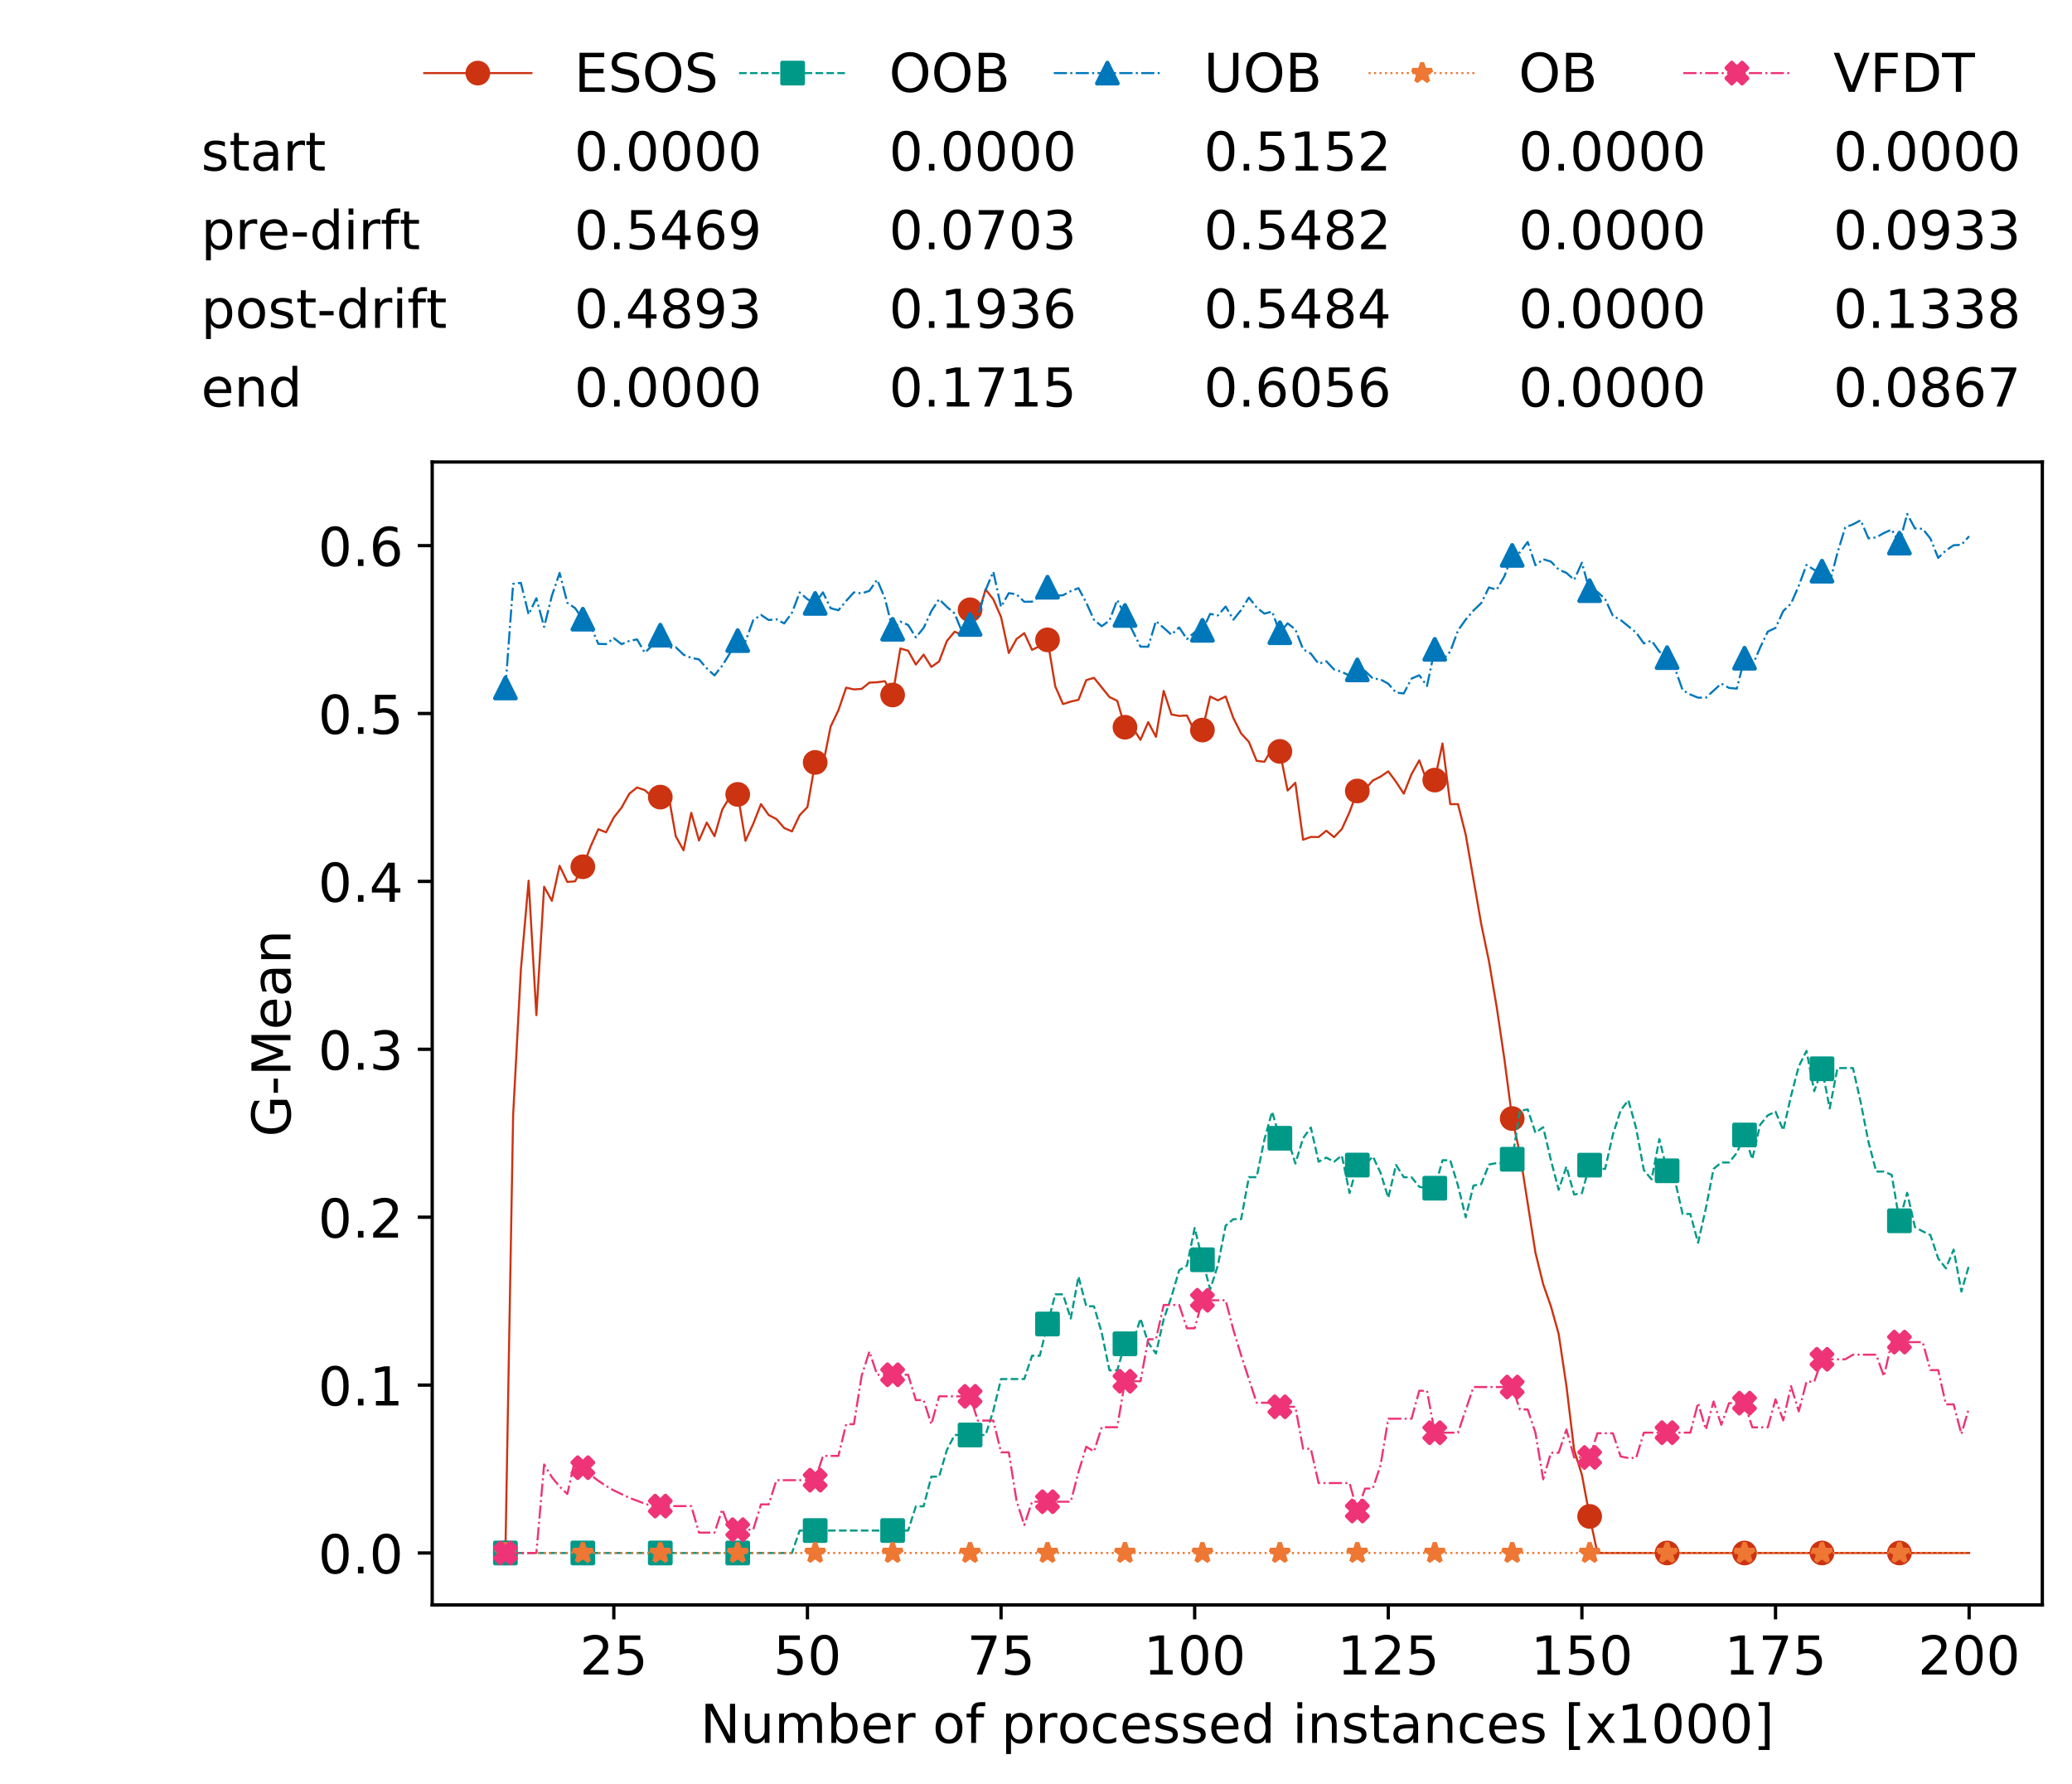 <?xml version="1.0" encoding="utf-8" standalone="no"?>
<!DOCTYPE svg PUBLIC "-//W3C//DTD SVG 1.1//EN"
  "http://www.w3.org/Graphics/SVG/1.1/DTD/svg11.dtd">
<!-- Created with matplotlib (https://matplotlib.org/) -->
<svg height="432.615pt" version="1.1" viewBox="0 0 502.65 432.615" width="502.65pt" xmlns="http://www.w3.org/2000/svg" xmlns:xlink="http://www.w3.org/1999/xlink">
 <defs>
  <style type="text/css">
*{stroke-linecap:butt;stroke-linejoin:round;white-space:pre;}
  </style>
 </defs>
 <g id="figure_1">
  <g id="patch_1">
   <path d="M 0 432.615 
L 502.65 432.615 
L 502.65 0 
L 0 0 
z
" style="fill:#ffffff;"/>
  </g>
  <g id="axes_1">
   <g id="patch_2">
    <path d="M 104.85 389.252 
L 495.45 389.252 
L 495.45 112.052 
L 104.85 112.052 
z
" style="fill:#ffffff;"/>
   </g>
   <g id="matplotlib.axis_1">
    <g id="xtick_1">
     <g id="line2d_1">
      <defs>
       <path d="M 0 0 
L 0 3.5 
" id="mcf6fb9023d" style="stroke:#000000;stroke-width:0.8;"/>
      </defs>
      <g>
       <use style="stroke:#000000;stroke-width:0.8;" x="148.908" xlink:href="#mcf6fb9023d" y="389.252"/>
      </g>
     </g>
     <g id="text_1">
      <!-- 25 -->
      <defs>
       <path d="M 19.188 8.297 
L 53.609 8.297 
L 53.609 0 
L 7.328 0 
L 7.328 8.297 
Q 12.938 14.109 22.625 23.891 
Q 32.328 33.688 34.812 36.531 
Q 39.547 41.844 41.422 45.531 
Q 43.312 49.219 43.312 52.781 
Q 43.312 58.594 39.234 62.25 
Q 35.156 65.922 28.609 65.922 
Q 23.969 65.922 18.812 64.312 
Q 13.672 62.703 7.812 59.422 
L 7.812 69.391 
Q 13.766 71.781 18.938 73 
Q 24.125 74.219 28.422 74.219 
Q 39.75 74.219 46.484 68.547 
Q 53.219 62.891 53.219 53.422 
Q 53.219 48.922 51.531 44.891 
Q 49.859 40.875 45.406 35.406 
Q 44.188 33.984 37.641 27.219 
Q 31.109 20.453 19.188 8.297 
z
" id="DejaVuSans-50"/>
       <path d="M 10.797 72.906 
L 49.516 72.906 
L 49.516 64.594 
L 19.828 64.594 
L 19.828 46.734 
Q 21.969 47.469 24.109 47.828 
Q 26.266 48.188 28.422 48.188 
Q 40.625 48.188 47.75 41.5 
Q 54.891 34.812 54.891 23.391 
Q 54.891 11.625 47.562 5.094 
Q 40.234 -1.422 26.906 -1.422 
Q 22.312 -1.422 17.547 -0.641 
Q 12.797 0.141 7.719 1.703 
L 7.719 11.625 
Q 12.109 9.234 16.797 8.062 
Q 21.484 6.891 26.703 6.891 
Q 35.156 6.891 40.078 11.328 
Q 45.016 15.766 45.016 23.391 
Q 45.016 31 40.078 35.438 
Q 35.156 39.891 26.703 39.891 
Q 22.75 39.891 18.812 39.016 
Q 14.891 38.141 10.797 36.281 
z
" id="DejaVuSans-53"/>
      </defs>
      <g transform="translate(140.636 406.13)scale(0.13 -0.13)">
       <use xlink:href="#DejaVuSans-50"/>
       <use x="63.623" xlink:href="#DejaVuSans-53"/>
      </g>
     </g>
    </g>
    <g id="xtick_2">
     <g id="line2d_2">
      <g>
       <use style="stroke:#000000;stroke-width:0.8;" x="195.877" xlink:href="#mcf6fb9023d" y="389.252"/>
      </g>
     </g>
     <g id="text_2">
      <!-- 50 -->
      <defs>
       <path d="M 31.781 66.406 
Q 24.172 66.406 20.328 58.906 
Q 16.5 51.422 16.5 36.375 
Q 16.5 21.391 20.328 13.891 
Q 24.172 6.391 31.781 6.391 
Q 39.453 6.391 43.281 13.891 
Q 47.125 21.391 47.125 36.375 
Q 47.125 51.422 43.281 58.906 
Q 39.453 66.406 31.781 66.406 
z
M 31.781 74.219 
Q 44.047 74.219 50.516 64.516 
Q 56.984 54.828 56.984 36.375 
Q 56.984 17.969 50.516 8.266 
Q 44.047 -1.422 31.781 -1.422 
Q 19.531 -1.422 13.062 8.266 
Q 6.594 17.969 6.594 36.375 
Q 6.594 54.828 13.062 64.516 
Q 19.531 74.219 31.781 74.219 
z
" id="DejaVuSans-48"/>
      </defs>
      <g transform="translate(187.606 406.13)scale(0.13 -0.13)">
       <use xlink:href="#DejaVuSans-53"/>
       <use x="63.623" xlink:href="#DejaVuSans-48"/>
      </g>
     </g>
    </g>
    <g id="xtick_3">
     <g id="line2d_3">
      <g>
       <use style="stroke:#000000;stroke-width:0.8;" x="242.847" xlink:href="#mcf6fb9023d" y="389.252"/>
      </g>
     </g>
     <g id="text_3">
      <!-- 75 -->
      <defs>
       <path d="M 8.203 72.906 
L 55.078 72.906 
L 55.078 68.703 
L 28.609 0 
L 18.312 0 
L 43.219 64.594 
L 8.203 64.594 
z
" id="DejaVuSans-55"/>
      </defs>
      <g transform="translate(234.576 406.13)scale(0.13 -0.13)">
       <use xlink:href="#DejaVuSans-55"/>
       <use x="63.623" xlink:href="#DejaVuSans-53"/>
      </g>
     </g>
    </g>
    <g id="xtick_4">
     <g id="line2d_4">
      <g>
       <use style="stroke:#000000;stroke-width:0.8;" x="289.817" xlink:href="#mcf6fb9023d" y="389.252"/>
      </g>
     </g>
     <g id="text_4">
      <!-- 100 -->
      <defs>
       <path d="M 12.406 8.297 
L 28.516 8.297 
L 28.516 63.922 
L 10.984 60.406 
L 10.984 69.391 
L 28.422 72.906 
L 38.281 72.906 
L 38.281 8.297 
L 54.391 8.297 
L 54.391 0 
L 12.406 0 
z
" id="DejaVuSans-49"/>
      </defs>
      <g transform="translate(277.41 406.13)scale(0.13 -0.13)">
       <use xlink:href="#DejaVuSans-49"/>
       <use x="63.623" xlink:href="#DejaVuSans-48"/>
       <use x="127.246" xlink:href="#DejaVuSans-48"/>
      </g>
     </g>
    </g>
    <g id="xtick_5">
     <g id="line2d_5">
      <g>
       <use style="stroke:#000000;stroke-width:0.8;" x="336.786" xlink:href="#mcf6fb9023d" y="389.252"/>
      </g>
     </g>
     <g id="text_5">
      <!-- 125 -->
      <g transform="translate(324.379 406.13)scale(0.13 -0.13)">
       <use xlink:href="#DejaVuSans-49"/>
       <use x="63.623" xlink:href="#DejaVuSans-50"/>
       <use x="127.246" xlink:href="#DejaVuSans-53"/>
      </g>
     </g>
    </g>
    <g id="xtick_6">
     <g id="line2d_6">
      <g>
       <use style="stroke:#000000;stroke-width:0.8;" x="383.756" xlink:href="#mcf6fb9023d" y="389.252"/>
      </g>
     </g>
     <g id="text_6">
      <!-- 150 -->
      <g transform="translate(371.349 406.13)scale(0.13 -0.13)">
       <use xlink:href="#DejaVuSans-49"/>
       <use x="63.623" xlink:href="#DejaVuSans-53"/>
       <use x="127.246" xlink:href="#DejaVuSans-48"/>
      </g>
     </g>
    </g>
    <g id="xtick_7">
     <g id="line2d_7">
      <g>
       <use style="stroke:#000000;stroke-width:0.8;" x="430.726" xlink:href="#mcf6fb9023d" y="389.252"/>
      </g>
     </g>
     <g id="text_7">
      <!-- 175 -->
      <g transform="translate(418.319 406.13)scale(0.13 -0.13)">
       <use xlink:href="#DejaVuSans-49"/>
       <use x="63.623" xlink:href="#DejaVuSans-55"/>
       <use x="127.246" xlink:href="#DejaVuSans-53"/>
      </g>
     </g>
    </g>
    <g id="xtick_8">
     <g id="line2d_8">
      <g>
       <use style="stroke:#000000;stroke-width:0.8;" x="477.695" xlink:href="#mcf6fb9023d" y="389.252"/>
      </g>
     </g>
     <g id="text_8">
      <!-- 200 -->
      <g transform="translate(465.289 406.13)scale(0.13 -0.13)">
       <use xlink:href="#DejaVuSans-50"/>
       <use x="63.623" xlink:href="#DejaVuSans-48"/>
       <use x="127.246" xlink:href="#DejaVuSans-48"/>
      </g>
     </g>
    </g>
    <g id="text_9">
     <!-- Number of processed instances [x1000] -->
     <defs>
      <path d="M 9.812 72.906 
L 23.094 72.906 
L 55.422 11.922 
L 55.422 72.906 
L 64.984 72.906 
L 64.984 0 
L 51.703 0 
L 19.391 60.984 
L 19.391 0 
L 9.812 0 
z
" id="DejaVuSans-78"/>
      <path d="M 8.5 21.578 
L 8.5 54.688 
L 17.484 54.688 
L 17.484 21.922 
Q 17.484 14.156 20.5 10.266 
Q 23.531 6.391 29.594 6.391 
Q 36.859 6.391 41.078 11.031 
Q 45.312 15.672 45.312 23.688 
L 45.312 54.688 
L 54.297 54.688 
L 54.297 0 
L 45.312 0 
L 45.312 8.406 
Q 42.047 3.422 37.719 1 
Q 33.406 -1.422 27.688 -1.422 
Q 18.266 -1.422 13.375 4.438 
Q 8.5 10.297 8.5 21.578 
z
M 31.109 56 
z
" id="DejaVuSans-117"/>
      <path d="M 52 44.188 
Q 55.375 50.25 60.062 53.125 
Q 64.75 56 71.094 56 
Q 79.641 56 84.281 50.016 
Q 88.922 44.047 88.922 33.016 
L 88.922 0 
L 79.891 0 
L 79.891 32.719 
Q 79.891 40.578 77.094 44.375 
Q 74.312 48.188 68.609 48.188 
Q 61.625 48.188 57.562 43.547 
Q 53.516 38.922 53.516 30.906 
L 53.516 0 
L 44.484 0 
L 44.484 32.719 
Q 44.484 40.625 41.703 44.406 
Q 38.922 48.188 33.109 48.188 
Q 26.219 48.188 22.156 43.531 
Q 18.109 38.875 18.109 30.906 
L 18.109 0 
L 9.078 0 
L 9.078 54.688 
L 18.109 54.688 
L 18.109 46.188 
Q 21.188 51.219 25.484 53.609 
Q 29.781 56 35.688 56 
Q 41.656 56 45.828 52.969 
Q 50 49.953 52 44.188 
z
" id="DejaVuSans-109"/>
      <path d="M 48.688 27.297 
Q 48.688 37.203 44.609 42.844 
Q 40.531 48.484 33.406 48.484 
Q 26.266 48.484 22.188 42.844 
Q 18.109 37.203 18.109 27.297 
Q 18.109 17.391 22.188 11.75 
Q 26.266 6.109 33.406 6.109 
Q 40.531 6.109 44.609 11.75 
Q 48.688 17.391 48.688 27.297 
z
M 18.109 46.391 
Q 20.953 51.266 25.266 53.625 
Q 29.594 56 35.594 56 
Q 45.562 56 51.781 48.094 
Q 58.016 40.188 58.016 27.297 
Q 58.016 14.406 51.781 6.484 
Q 45.562 -1.422 35.594 -1.422 
Q 29.594 -1.422 25.266 0.953 
Q 20.953 3.328 18.109 8.203 
L 18.109 0 
L 9.078 0 
L 9.078 75.984 
L 18.109 75.984 
z
" id="DejaVuSans-98"/>
      <path d="M 56.203 29.594 
L 56.203 25.203 
L 14.891 25.203 
Q 15.484 15.922 20.484 11.062 
Q 25.484 6.203 34.422 6.203 
Q 39.594 6.203 44.453 7.469 
Q 49.312 8.734 54.109 11.281 
L 54.109 2.781 
Q 49.266 0.734 44.188 -0.344 
Q 39.109 -1.422 33.891 -1.422 
Q 20.797 -1.422 13.156 6.188 
Q 5.516 13.812 5.516 26.812 
Q 5.516 40.234 12.766 48.109 
Q 20.016 56 32.328 56 
Q 43.359 56 49.781 48.891 
Q 56.203 41.797 56.203 29.594 
z
M 47.219 32.234 
Q 47.125 39.594 43.094 43.984 
Q 39.062 48.391 32.422 48.391 
Q 24.906 48.391 20.391 44.141 
Q 15.875 39.891 15.188 32.172 
z
" id="DejaVuSans-101"/>
      <path d="M 41.109 46.297 
Q 39.594 47.172 37.812 47.578 
Q 36.031 48 33.891 48 
Q 26.266 48 22.188 43.047 
Q 18.109 38.094 18.109 28.812 
L 18.109 0 
L 9.078 0 
L 9.078 54.688 
L 18.109 54.688 
L 18.109 46.188 
Q 20.953 51.172 25.484 53.578 
Q 30.031 56 36.531 56 
Q 37.453 56 38.578 55.875 
Q 39.703 55.766 41.062 55.516 
z
" id="DejaVuSans-114"/>
      <path id="DejaVuSans-32"/>
      <path d="M 30.609 48.391 
Q 23.391 48.391 19.188 42.75 
Q 14.984 37.109 14.984 27.297 
Q 14.984 17.484 19.156 11.844 
Q 23.344 6.203 30.609 6.203 
Q 37.797 6.203 41.984 11.859 
Q 46.188 17.531 46.188 27.297 
Q 46.188 37.016 41.984 42.703 
Q 37.797 48.391 30.609 48.391 
z
M 30.609 56 
Q 42.328 56 49.016 48.375 
Q 55.719 40.766 55.719 27.297 
Q 55.719 13.875 49.016 6.219 
Q 42.328 -1.422 30.609 -1.422 
Q 18.844 -1.422 12.172 6.219 
Q 5.516 13.875 5.516 27.297 
Q 5.516 40.766 12.172 48.375 
Q 18.844 56 30.609 56 
z
" id="DejaVuSans-111"/>
      <path d="M 37.109 75.984 
L 37.109 68.5 
L 28.516 68.5 
Q 23.688 68.5 21.797 66.547 
Q 19.922 64.594 19.922 59.516 
L 19.922 54.688 
L 34.719 54.688 
L 34.719 47.703 
L 19.922 47.703 
L 19.922 0 
L 10.891 0 
L 10.891 47.703 
L 2.297 47.703 
L 2.297 54.688 
L 10.891 54.688 
L 10.891 58.5 
Q 10.891 67.625 15.141 71.797 
Q 19.391 75.984 28.609 75.984 
z
" id="DejaVuSans-102"/>
      <path d="M 18.109 8.203 
L 18.109 -20.797 
L 9.078 -20.797 
L 9.078 54.688 
L 18.109 54.688 
L 18.109 46.391 
Q 20.953 51.266 25.266 53.625 
Q 29.594 56 35.594 56 
Q 45.562 56 51.781 48.094 
Q 58.016 40.188 58.016 27.297 
Q 58.016 14.406 51.781 6.484 
Q 45.562 -1.422 35.594 -1.422 
Q 29.594 -1.422 25.266 0.953 
Q 20.953 3.328 18.109 8.203 
z
M 48.688 27.297 
Q 48.688 37.203 44.609 42.844 
Q 40.531 48.484 33.406 48.484 
Q 26.266 48.484 22.188 42.844 
Q 18.109 37.203 18.109 27.297 
Q 18.109 17.391 22.188 11.75 
Q 26.266 6.109 33.406 6.109 
Q 40.531 6.109 44.609 11.75 
Q 48.688 17.391 48.688 27.297 
z
" id="DejaVuSans-112"/>
      <path d="M 48.781 52.594 
L 48.781 44.188 
Q 44.969 46.297 41.141 47.344 
Q 37.312 48.391 33.406 48.391 
Q 24.656 48.391 19.812 42.844 
Q 14.984 37.312 14.984 27.297 
Q 14.984 17.281 19.812 11.734 
Q 24.656 6.203 33.406 6.203 
Q 37.312 6.203 41.141 7.25 
Q 44.969 8.297 48.781 10.406 
L 48.781 2.094 
Q 45.016 0.344 40.984 -0.531 
Q 36.969 -1.422 32.422 -1.422 
Q 20.062 -1.422 12.781 6.344 
Q 5.516 14.109 5.516 27.297 
Q 5.516 40.672 12.859 48.328 
Q 20.219 56 33.016 56 
Q 37.156 56 41.109 55.141 
Q 45.062 54.297 48.781 52.594 
z
" id="DejaVuSans-99"/>
      <path d="M 44.281 53.078 
L 44.281 44.578 
Q 40.484 46.531 36.375 47.5 
Q 32.281 48.484 27.875 48.484 
Q 21.188 48.484 17.844 46.438 
Q 14.5 44.391 14.5 40.281 
Q 14.5 37.156 16.891 35.375 
Q 19.281 33.594 26.516 31.984 
L 29.594 31.297 
Q 39.156 29.25 43.188 25.516 
Q 47.219 21.781 47.219 15.094 
Q 47.219 7.469 41.188 3.016 
Q 35.156 -1.422 24.609 -1.422 
Q 20.219 -1.422 15.453 -0.562 
Q 10.688 0.297 5.422 2 
L 5.422 11.281 
Q 10.406 8.688 15.234 7.391 
Q 20.062 6.109 24.812 6.109 
Q 31.156 6.109 34.562 8.281 
Q 37.984 10.453 37.984 14.406 
Q 37.984 18.062 35.516 20.016 
Q 33.062 21.969 24.703 23.781 
L 21.578 24.516 
Q 13.234 26.266 9.516 29.906 
Q 5.812 33.547 5.812 39.891 
Q 5.812 47.609 11.281 51.797 
Q 16.75 56 26.812 56 
Q 31.781 56 36.172 55.266 
Q 40.578 54.547 44.281 53.078 
z
" id="DejaVuSans-115"/>
      <path d="M 45.406 46.391 
L 45.406 75.984 
L 54.391 75.984 
L 54.391 0 
L 45.406 0 
L 45.406 8.203 
Q 42.578 3.328 38.25 0.953 
Q 33.938 -1.422 27.875 -1.422 
Q 17.969 -1.422 11.734 6.484 
Q 5.516 14.406 5.516 27.297 
Q 5.516 40.188 11.734 48.094 
Q 17.969 56 27.875 56 
Q 33.938 56 38.25 53.625 
Q 42.578 51.266 45.406 46.391 
z
M 14.797 27.297 
Q 14.797 17.391 18.875 11.75 
Q 22.953 6.109 30.078 6.109 
Q 37.203 6.109 41.297 11.75 
Q 45.406 17.391 45.406 27.297 
Q 45.406 37.203 41.297 42.844 
Q 37.203 48.484 30.078 48.484 
Q 22.953 48.484 18.875 42.844 
Q 14.797 37.203 14.797 27.297 
z
" id="DejaVuSans-100"/>
      <path d="M 9.422 54.688 
L 18.406 54.688 
L 18.406 0 
L 9.422 0 
z
M 9.422 75.984 
L 18.406 75.984 
L 18.406 64.594 
L 9.422 64.594 
z
" id="DejaVuSans-105"/>
      <path d="M 54.891 33.016 
L 54.891 0 
L 45.906 0 
L 45.906 32.719 
Q 45.906 40.484 42.875 44.328 
Q 39.844 48.188 33.797 48.188 
Q 26.516 48.188 22.312 43.547 
Q 18.109 38.922 18.109 30.906 
L 18.109 0 
L 9.078 0 
L 9.078 54.688 
L 18.109 54.688 
L 18.109 46.188 
Q 21.344 51.125 25.703 53.562 
Q 30.078 56 35.797 56 
Q 45.219 56 50.047 50.172 
Q 54.891 44.344 54.891 33.016 
z
" id="DejaVuSans-110"/>
      <path d="M 18.312 70.219 
L 18.312 54.688 
L 36.812 54.688 
L 36.812 47.703 
L 18.312 47.703 
L 18.312 18.016 
Q 18.312 11.328 20.141 9.422 
Q 21.969 7.516 27.594 7.516 
L 36.812 7.516 
L 36.812 0 
L 27.594 0 
Q 17.188 0 13.234 3.875 
Q 9.281 7.766 9.281 18.016 
L 9.281 47.703 
L 2.688 47.703 
L 2.688 54.688 
L 9.281 54.688 
L 9.281 70.219 
z
" id="DejaVuSans-116"/>
      <path d="M 34.281 27.484 
Q 23.391 27.484 19.188 25 
Q 14.984 22.516 14.984 16.5 
Q 14.984 11.719 18.141 8.906 
Q 21.297 6.109 26.703 6.109 
Q 34.188 6.109 38.703 11.406 
Q 43.219 16.703 43.219 25.484 
L 43.219 27.484 
z
M 52.203 31.203 
L 52.203 0 
L 43.219 0 
L 43.219 8.297 
Q 40.141 3.328 35.547 0.953 
Q 30.953 -1.422 24.312 -1.422 
Q 15.922 -1.422 10.953 3.297 
Q 6 8.016 6 15.922 
Q 6 25.141 12.172 29.828 
Q 18.359 34.516 30.609 34.516 
L 43.219 34.516 
L 43.219 35.406 
Q 43.219 41.609 39.141 45 
Q 35.062 48.391 27.688 48.391 
Q 23 48.391 18.547 47.266 
Q 14.109 46.141 10.016 43.891 
L 10.016 52.203 
Q 14.938 54.109 19.578 55.047 
Q 24.219 56 28.609 56 
Q 40.484 56 46.344 49.844 
Q 52.203 43.703 52.203 31.203 
z
" id="DejaVuSans-97"/>
      <path d="M 8.594 75.984 
L 29.297 75.984 
L 29.297 69 
L 17.578 69 
L 17.578 -6.203 
L 29.297 -6.203 
L 29.297 -13.188 
L 8.594 -13.188 
z
" id="DejaVuSans-91"/>
      <path d="M 54.891 54.688 
L 35.109 28.078 
L 55.906 0 
L 45.312 0 
L 29.391 21.484 
L 13.484 0 
L 2.875 0 
L 24.125 28.609 
L 4.688 54.688 
L 15.281 54.688 
L 29.781 35.203 
L 44.281 54.688 
z
" id="DejaVuSans-120"/>
      <path d="M 30.422 75.984 
L 30.422 -13.188 
L 9.719 -13.188 
L 9.719 -6.203 
L 21.391 -6.203 
L 21.391 69 
L 9.719 69 
L 9.719 75.984 
z
" id="DejaVuSans-93"/>
     </defs>
     <g transform="translate(169.881 422.711)scale(0.13 -0.13)">
      <use xlink:href="#DejaVuSans-78"/>
      <use x="74.805" xlink:href="#DejaVuSans-117"/>
      <use x="138.184" xlink:href="#DejaVuSans-109"/>
      <use x="235.596" xlink:href="#DejaVuSans-98"/>
      <use x="299.072" xlink:href="#DejaVuSans-101"/>
      <use x="360.596" xlink:href="#DejaVuSans-114"/>
      <use x="401.709" xlink:href="#DejaVuSans-32"/>
      <use x="433.496" xlink:href="#DejaVuSans-111"/>
      <use x="494.678" xlink:href="#DejaVuSans-102"/>
      <use x="529.883" xlink:href="#DejaVuSans-32"/>
      <use x="561.67" xlink:href="#DejaVuSans-112"/>
      <use x="625.146" xlink:href="#DejaVuSans-114"/>
      <use x="666.229" xlink:href="#DejaVuSans-111"/>
      <use x="727.41" xlink:href="#DejaVuSans-99"/>
      <use x="782.391" xlink:href="#DejaVuSans-101"/>
      <use x="843.914" xlink:href="#DejaVuSans-115"/>
      <use x="896.014" xlink:href="#DejaVuSans-115"/>
      <use x="948.113" xlink:href="#DejaVuSans-101"/>
      <use x="1009.637" xlink:href="#DejaVuSans-100"/>
      <use x="1073.113" xlink:href="#DejaVuSans-32"/>
      <use x="1104.9" xlink:href="#DejaVuSans-105"/>
      <use x="1132.684" xlink:href="#DejaVuSans-110"/>
      <use x="1196.062" xlink:href="#DejaVuSans-115"/>
      <use x="1248.162" xlink:href="#DejaVuSans-116"/>
      <use x="1287.371" xlink:href="#DejaVuSans-97"/>
      <use x="1348.65" xlink:href="#DejaVuSans-110"/>
      <use x="1412.029" xlink:href="#DejaVuSans-99"/>
      <use x="1467.01" xlink:href="#DejaVuSans-101"/>
      <use x="1528.533" xlink:href="#DejaVuSans-115"/>
      <use x="1580.633" xlink:href="#DejaVuSans-32"/>
      <use x="1612.42" xlink:href="#DejaVuSans-91"/>
      <use x="1651.434" xlink:href="#DejaVuSans-120"/>
      <use x="1710.613" xlink:href="#DejaVuSans-49"/>
      <use x="1774.236" xlink:href="#DejaVuSans-48"/>
      <use x="1837.859" xlink:href="#DejaVuSans-48"/>
      <use x="1901.482" xlink:href="#DejaVuSans-48"/>
      <use x="1965.105" xlink:href="#DejaVuSans-93"/>
     </g>
    </g>
   </g>
   <g id="matplotlib.axis_2">
    <g id="ytick_1">
     <g id="line2d_9">
      <defs>
       <path d="M 0 0 
L -3.5 0 
" id="m6027eaa20d" style="stroke:#000000;stroke-width:0.8;"/>
      </defs>
      <g>
       <use style="stroke:#000000;stroke-width:0.8;" x="104.85" xlink:href="#m6027eaa20d" y="376.652"/>
      </g>
     </g>
     <g id="text_10">
      <!-- 0.0 -->
      <defs>
       <path d="M 10.688 12.406 
L 21 12.406 
L 21 0 
L 10.688 0 
z
" id="DejaVuSans-46"/>
      </defs>
      <g transform="translate(77.176 381.591)scale(0.13 -0.13)">
       <use xlink:href="#DejaVuSans-48"/>
       <use x="63.623" xlink:href="#DejaVuSans-46"/>
       <use x="95.41" xlink:href="#DejaVuSans-48"/>
      </g>
     </g>
    </g>
    <g id="ytick_2">
     <g id="line2d_10">
      <g>
       <use style="stroke:#000000;stroke-width:0.8;" x="104.85" xlink:href="#m6027eaa20d" y="335.932"/>
      </g>
     </g>
     <g id="text_11">
      <!-- 0.1 -->
      <g transform="translate(77.176 340.871)scale(0.13 -0.13)">
       <use xlink:href="#DejaVuSans-48"/>
       <use x="63.623" xlink:href="#DejaVuSans-46"/>
       <use x="95.41" xlink:href="#DejaVuSans-49"/>
      </g>
     </g>
    </g>
    <g id="ytick_3">
     <g id="line2d_11">
      <g>
       <use style="stroke:#000000;stroke-width:0.8;" x="104.85" xlink:href="#m6027eaa20d" y="295.211"/>
      </g>
     </g>
     <g id="text_12">
      <!-- 0.2 -->
      <g transform="translate(77.176 300.15)scale(0.13 -0.13)">
       <use xlink:href="#DejaVuSans-48"/>
       <use x="63.623" xlink:href="#DejaVuSans-46"/>
       <use x="95.41" xlink:href="#DejaVuSans-50"/>
      </g>
     </g>
    </g>
    <g id="ytick_4">
     <g id="line2d_12">
      <g>
       <use style="stroke:#000000;stroke-width:0.8;" x="104.85" xlink:href="#m6027eaa20d" y="254.491"/>
      </g>
     </g>
     <g id="text_13">
      <!-- 0.3 -->
      <defs>
       <path d="M 40.578 39.312 
Q 47.656 37.797 51.625 33 
Q 55.609 28.219 55.609 21.188 
Q 55.609 10.406 48.188 4.484 
Q 40.766 -1.422 27.094 -1.422 
Q 22.516 -1.422 17.656 -0.516 
Q 12.797 0.391 7.625 2.203 
L 7.625 11.719 
Q 11.719 9.328 16.594 8.109 
Q 21.484 6.891 26.812 6.891 
Q 36.078 6.891 40.938 10.547 
Q 45.797 14.203 45.797 21.188 
Q 45.797 27.641 41.281 31.266 
Q 36.766 34.906 28.719 34.906 
L 20.219 34.906 
L 20.219 43.016 
L 29.109 43.016 
Q 36.375 43.016 40.234 45.922 
Q 44.094 48.828 44.094 54.297 
Q 44.094 59.906 40.109 62.906 
Q 36.141 65.922 28.719 65.922 
Q 24.656 65.922 20.016 65.031 
Q 15.375 64.156 9.812 62.312 
L 9.812 71.094 
Q 15.438 72.656 20.344 73.438 
Q 25.25 74.219 29.594 74.219 
Q 40.828 74.219 47.359 69.109 
Q 53.906 64.016 53.906 55.328 
Q 53.906 49.266 50.438 45.094 
Q 46.969 40.922 40.578 39.312 
z
" id="DejaVuSans-51"/>
      </defs>
      <g transform="translate(77.176 259.43)scale(0.13 -0.13)">
       <use xlink:href="#DejaVuSans-48"/>
       <use x="63.623" xlink:href="#DejaVuSans-46"/>
       <use x="95.41" xlink:href="#DejaVuSans-51"/>
      </g>
     </g>
    </g>
    <g id="ytick_5">
     <g id="line2d_13">
      <g>
       <use style="stroke:#000000;stroke-width:0.8;" x="104.85" xlink:href="#m6027eaa20d" y="213.771"/>
      </g>
     </g>
     <g id="text_14">
      <!-- 0.4 -->
      <defs>
       <path d="M 37.797 64.312 
L 12.891 25.391 
L 37.797 25.391 
z
M 35.203 72.906 
L 47.609 72.906 
L 47.609 25.391 
L 58.016 25.391 
L 58.016 17.188 
L 47.609 17.188 
L 47.609 0 
L 37.797 0 
L 37.797 17.188 
L 4.891 17.188 
L 4.891 26.703 
z
" id="DejaVuSans-52"/>
      </defs>
      <g transform="translate(77.176 218.71)scale(0.13 -0.13)">
       <use xlink:href="#DejaVuSans-48"/>
       <use x="63.623" xlink:href="#DejaVuSans-46"/>
       <use x="95.41" xlink:href="#DejaVuSans-52"/>
      </g>
     </g>
    </g>
    <g id="ytick_6">
     <g id="line2d_14">
      <g>
       <use style="stroke:#000000;stroke-width:0.8;" x="104.85" xlink:href="#m6027eaa20d" y="173.05"/>
      </g>
     </g>
     <g id="text_15">
      <!-- 0.5 -->
      <g transform="translate(77.176 177.989)scale(0.13 -0.13)">
       <use xlink:href="#DejaVuSans-48"/>
       <use x="63.623" xlink:href="#DejaVuSans-46"/>
       <use x="95.41" xlink:href="#DejaVuSans-53"/>
      </g>
     </g>
    </g>
    <g id="ytick_7">
     <g id="line2d_15">
      <g>
       <use style="stroke:#000000;stroke-width:0.8;" x="104.85" xlink:href="#m6027eaa20d" y="132.33"/>
      </g>
     </g>
     <g id="text_16">
      <!-- 0.6 -->
      <defs>
       <path d="M 33.016 40.375 
Q 26.375 40.375 22.484 35.828 
Q 18.609 31.297 18.609 23.391 
Q 18.609 15.531 22.484 10.953 
Q 26.375 6.391 33.016 6.391 
Q 39.656 6.391 43.531 10.953 
Q 47.406 15.531 47.406 23.391 
Q 47.406 31.297 43.531 35.828 
Q 39.656 40.375 33.016 40.375 
z
M 52.594 71.297 
L 52.594 62.312 
Q 48.875 64.062 45.094 64.984 
Q 41.312 65.922 37.594 65.922 
Q 27.828 65.922 22.672 59.328 
Q 17.531 52.734 16.797 39.406 
Q 19.672 43.656 24.016 45.922 
Q 28.375 48.188 33.594 48.188 
Q 44.578 48.188 50.953 41.516 
Q 57.328 34.859 57.328 23.391 
Q 57.328 12.156 50.688 5.359 
Q 44.047 -1.422 33.016 -1.422 
Q 20.359 -1.422 13.672 8.266 
Q 6.984 17.969 6.984 36.375 
Q 6.984 53.656 15.188 63.938 
Q 23.391 74.219 37.203 74.219 
Q 40.922 74.219 44.703 73.484 
Q 48.484 72.75 52.594 71.297 
z
" id="DejaVuSans-54"/>
      </defs>
      <g transform="translate(77.176 137.269)scale(0.13 -0.13)">
       <use xlink:href="#DejaVuSans-48"/>
       <use x="63.623" xlink:href="#DejaVuSans-46"/>
       <use x="95.41" xlink:href="#DejaVuSans-54"/>
      </g>
     </g>
    </g>
    <g id="text_17">
     <!-- G-Mean -->
     <defs>
      <path d="M 59.516 10.406 
L 59.516 29.984 
L 43.406 29.984 
L 43.406 38.094 
L 69.281 38.094 
L 69.281 6.781 
Q 63.578 2.734 56.688 0.656 
Q 49.812 -1.422 42 -1.422 
Q 24.906 -1.422 15.25 8.562 
Q 5.609 18.562 5.609 36.375 
Q 5.609 54.25 15.25 64.234 
Q 24.906 74.219 42 74.219 
Q 49.125 74.219 55.547 72.453 
Q 61.969 70.703 67.391 67.281 
L 67.391 56.781 
Q 61.922 61.422 55.766 63.766 
Q 49.609 66.109 42.828 66.109 
Q 29.438 66.109 22.719 58.641 
Q 16.016 51.172 16.016 36.375 
Q 16.016 21.625 22.719 14.156 
Q 29.438 6.688 42.828 6.688 
Q 48.047 6.688 52.141 7.594 
Q 56.25 8.5 59.516 10.406 
z
" id="DejaVuSans-71"/>
      <path d="M 4.891 31.391 
L 31.203 31.391 
L 31.203 23.391 
L 4.891 23.391 
z
" id="DejaVuSans-45"/>
      <path d="M 9.812 72.906 
L 24.516 72.906 
L 43.109 23.297 
L 61.812 72.906 
L 76.516 72.906 
L 76.516 0 
L 66.891 0 
L 66.891 64.016 
L 48.094 14.016 
L 38.188 14.016 
L 19.391 64.016 
L 19.391 0 
L 9.812 0 
z
" id="DejaVuSans-77"/>
     </defs>
     <g transform="translate(70.472 275.744)rotate(-90)scale(0.13 -0.13)">
      <use xlink:href="#DejaVuSans-71"/>
      <use x="77.49" xlink:href="#DejaVuSans-45"/>
      <use x="113.574" xlink:href="#DejaVuSans-77"/>
      <use x="199.854" xlink:href="#DejaVuSans-101"/>
      <use x="261.377" xlink:href="#DejaVuSans-97"/>
      <use x="322.656" xlink:href="#DejaVuSans-110"/>
     </g>
    </g>
   </g>
   <g id="line2d_16"/>
   <g id="line2d_17"/>
   <g id="line2d_18"/>
   <g id="line2d_19"/>
   <g id="line2d_20"/>
   <g id="line2d_21">
    <path clip-path="url(#p7a10f1b911)" d="M 122.605 376.652 
L 124.483 270.443 
L 126.362 235.158 
L 128.241 213.6 
L 130.12 246.21 
L 131.998 215.059 
L 133.877 218.478 
L 135.756 209.981 
L 137.635 213.905 
L 139.514 213.749 
L 141.392 210.219 
L 143.271 205.322 
L 145.15 201.117 
L 147.029 201.857 
L 148.908 198.262 
L 150.786 195.875 
L 152.665 192.506 
L 154.544 190.995 
L 156.423 191.633 
L 158.302 193.33 
L 160.18 193.33 
L 162.059 192.22 
L 163.938 202.823 
L 165.817 206.219 
L 167.695 197.128 
L 169.574 203.84 
L 171.453 199.506 
L 173.332 202.811 
L 175.211 196.347 
L 177.089 193.254 
L 178.968 192.67 
L 180.847 203.93 
L 182.726 199.805 
L 184.605 195.028 
L 186.483 197.674 
L 188.362 198.659 
L 190.241 200.818 
L 192.12 201.641 
L 193.998 197.711 
L 195.877 195.745 
L 197.756 184.912 
L 199.635 185.531 
L 201.514 176.202 
L 203.392 172.268 
L 205.271 166.779 
L 207.15 167.206 
L 209.029 167.082 
L 210.908 165.555 
L 212.786 165.473 
L 214.665 165.209 
L 216.544 168.557 
L 218.423 157.288 
L 220.302 157.819 
L 222.18 161.177 
L 224.059 158.768 
L 225.938 161.745 
L 227.817 160.436 
L 229.695 155.473 
L 231.574 153.214 
L 233.453 153.96 
L 235.332 147.892 
L 237.211 149.4 
L 239.089 142.954 
L 240.968 145.353 
L 242.847 149.641 
L 244.726 158.371 
L 246.605 154.986 
L 248.483 153.562 
L 250.362 157.614 
L 252.241 156.693 
L 254.12 155.192 
L 255.998 166.461 
L 257.877 170.758 
L 259.756 170.161 
L 261.635 169.723 
L 263.514 164.957 
L 265.392 164.395 
L 269.15 169.056 
L 271.029 169.965 
L 272.908 176.375 
L 274.786 176.493 
L 276.665 179.438 
L 278.544 175.149 
L 280.423 178.707 
L 282.302 167.566 
L 284.18 173.281 
L 286.059 173.632 
L 287.938 173.531 
L 289.817 177.419 
L 291.695 177.064 
L 293.574 168.934 
L 295.453 169.864 
L 297.332 168.918 
L 299.211 174.17 
L 301.089 177.892 
L 302.968 179.921 
L 304.847 184.527 
L 306.726 184.757 
L 308.605 181.577 
L 310.483 182.247 
L 312.362 191.734 
L 314.241 189.855 
L 316.12 203.669 
L 317.998 202.985 
L 319.877 203.014 
L 321.756 201.48 
L 323.635 203.033 
L 325.514 201.082 
L 327.392 196.968 
L 329.271 191.845 
L 331.15 191.411 
L 333.029 189.306 
L 334.908 188.35 
L 336.786 187.079 
L 338.665 189.618 
L 340.544 192.498 
L 342.423 187.76 
L 344.302 184.416 
L 346.18 189.468 
L 348.059 189.195 
L 349.938 180.322 
L 351.817 195.031 
L 353.695 195.031 
L 355.574 202.448 
L 359.332 224.105 
L 361.211 233.154 
L 363.089 244.267 
L 364.968 256.988 
L 366.847 271.288 
L 368.726 279.852 
L 372.483 303.802 
L 374.362 311.457 
L 376.241 316.829 
L 378.12 323.535 
L 379.998 336.098 
L 381.877 351.692 
L 383.756 357.686 
L 385.635 367.779 
L 387.514 376.652 
L 477.695 376.652 
L 477.695 376.652 
" style="fill:none;stroke:#cc3311;stroke-linecap:square;stroke-width:0.5;"/>
    <defs>
     <path d="M 0 2.5 
C 0.663 2.5 1.299 2.237 1.768 1.768 
C 2.237 1.299 2.5 0.663 2.5 0 
C 2.5 -0.663 2.237 -1.299 1.768 -1.768 
C 1.299 -2.237 0.663 -2.5 0 -2.5 
C -0.663 -2.5 -1.299 -2.237 -1.768 -1.768 
C -2.237 -1.299 -2.5 -0.663 -2.5 0 
C -2.5 0.663 -2.237 1.299 -1.768 1.768 
C -1.299 2.237 -0.663 2.5 0 2.5 
z
" id="m7bb4e34ee3" style="stroke:#cc3311;"/>
    </defs>
    <g clip-path="url(#p7a10f1b911)">
     <use style="fill:#cc3311;stroke:#cc3311;" x="122.605" xlink:href="#m7bb4e34ee3" y="376.652"/>
     <use style="fill:#cc3311;stroke:#cc3311;" x="141.392" xlink:href="#m7bb4e34ee3" y="210.219"/>
     <use style="fill:#cc3311;stroke:#cc3311;" x="160.18" xlink:href="#m7bb4e34ee3" y="193.33"/>
     <use style="fill:#cc3311;stroke:#cc3311;" x="178.968" xlink:href="#m7bb4e34ee3" y="192.67"/>
     <use style="fill:#cc3311;stroke:#cc3311;" x="197.756" xlink:href="#m7bb4e34ee3" y="184.912"/>
     <use style="fill:#cc3311;stroke:#cc3311;" x="216.544" xlink:href="#m7bb4e34ee3" y="168.557"/>
     <use style="fill:#cc3311;stroke:#cc3311;" x="235.332" xlink:href="#m7bb4e34ee3" y="147.892"/>
     <use style="fill:#cc3311;stroke:#cc3311;" x="254.12" xlink:href="#m7bb4e34ee3" y="155.192"/>
     <use style="fill:#cc3311;stroke:#cc3311;" x="272.908" xlink:href="#m7bb4e34ee3" y="176.375"/>
     <use style="fill:#cc3311;stroke:#cc3311;" x="291.695" xlink:href="#m7bb4e34ee3" y="177.064"/>
     <use style="fill:#cc3311;stroke:#cc3311;" x="310.483" xlink:href="#m7bb4e34ee3" y="182.247"/>
     <use style="fill:#cc3311;stroke:#cc3311;" x="329.271" xlink:href="#m7bb4e34ee3" y="191.845"/>
     <use style="fill:#cc3311;stroke:#cc3311;" x="348.059" xlink:href="#m7bb4e34ee3" y="189.195"/>
     <use style="fill:#cc3311;stroke:#cc3311;" x="366.847" xlink:href="#m7bb4e34ee3" y="271.288"/>
     <use style="fill:#cc3311;stroke:#cc3311;" x="385.635" xlink:href="#m7bb4e34ee3" y="367.779"/>
     <use style="fill:#cc3311;stroke:#cc3311;" x="404.423" xlink:href="#m7bb4e34ee3" y="376.652"/>
     <use style="fill:#cc3311;stroke:#cc3311;" x="423.211" xlink:href="#m7bb4e34ee3" y="376.652"/>
     <use style="fill:#cc3311;stroke:#cc3311;" x="441.998" xlink:href="#m7bb4e34ee3" y="376.652"/>
     <use style="fill:#cc3311;stroke:#cc3311;" x="460.786" xlink:href="#m7bb4e34ee3" y="376.652"/>
    </g>
   </g>
   <g id="line2d_22"/>
   <g id="line2d_23"/>
   <g id="line2d_24"/>
   <g id="line2d_25"/>
   <g id="line2d_26">
    <path clip-path="url(#p7a10f1b911)" d="M 122.605 376.652 
L 192.12 376.652 
L 193.998 371.21 
L 220.302 371.21 
L 222.18 365.336 
L 224.059 365.336 
L 225.938 358.137 
L 227.817 358.137 
L 229.695 351.699 
L 231.574 348.035 
L 239.089 348.035 
L 240.968 342.158 
L 242.847 334.462 
L 248.483 334.462 
L 250.362 328.815 
L 252.241 328.815 
L 254.12 321.12 
L 255.998 313.922 
L 257.877 313.922 
L 259.756 319.796 
L 261.635 309.616 
L 263.514 316.814 
L 265.392 316.814 
L 267.271 323.253 
L 269.15 332.358 
L 271.029 332.358 
L 272.908 325.92 
L 274.786 325.92 
L 276.665 319.781 
L 278.544 325.658 
L 280.423 328.266 
L 282.302 319.959 
L 284.18 314.52 
L 286.059 308.081 
L 287.938 306.942 
L 289.817 297.836 
L 291.695 305.532 
L 293.574 312.73 
L 295.453 306.853 
L 297.332 297.255 
L 299.211 295.686 
L 301.089 295.686 
L 302.968 285.506 
L 304.847 285.506 
L 306.726 276.405 
L 308.605 269.622 
L 310.483 276.06 
L 312.362 276.06 
L 314.241 282.199 
L 316.12 276.06 
L 317.998 273.452 
L 319.877 281.76 
L 321.756 280.767 
L 323.635 281.767 
L 325.514 280.245 
L 327.392 289.351 
L 329.271 282.567 
L 331.15 282.567 
L 333.029 280.463 
L 334.908 284.417 
L 336.786 290.522 
L 338.665 282.536 
L 340.544 285.518 
L 342.423 285.518 
L 344.302 287.835 
L 346.18 288.18 
L 348.059 288.18 
L 349.938 281.4 
L 351.817 281.4 
L 353.695 287.539 
L 355.574 295.234 
L 357.453 287.539 
L 359.332 287.188 
L 361.211 282.446 
L 363.089 282.077 
L 364.968 282.077 
L 366.847 281.165 
L 368.726 269.41 
L 370.605 269.08 
L 372.483 274.724 
L 374.362 273.388 
L 376.241 281.374 
L 378.12 288.572 
L 379.998 282.931 
L 381.877 289.714 
L 383.756 289.376 
L 385.635 282.589 
L 387.514 283.492 
L 389.392 283.492 
L 391.271 275.184 
L 393.15 269.307 
L 395.029 266.832 
L 396.908 273.616 
L 398.786 283.796 
L 400.665 286.038 
L 402.544 276.262 
L 404.423 283.957 
L 406.302 286.114 
L 408.18 294.426 
L 410.059 294.426 
L 411.938 301.406 
L 413.817 293.099 
L 415.695 283.501 
L 417.574 281.947 
L 419.453 281.947 
L 421.332 279.623 
L 423.211 275.269 
L 425.089 281.146 
L 426.968 272.839 
L 428.847 270.514 
L 430.726 269.608 
L 432.605 274.136 
L 434.483 265.824 
L 436.362 258.626 
L 438.241 254.881 
L 440.12 264.657 
L 441.998 259.218 
L 443.877 268.816 
L 445.756 259.04 
L 449.514 259.04 
L 451.392 267.348 
L 453.271 276.946 
L 455.15 284.141 
L 457.029 284.141 
L 458.908 284.942 
L 460.786 296.083 
L 462.665 289.296 
L 464.544 297.604 
L 466.423 298.639 
L 468.302 299.544 
L 470.18 305.186 
L 472.059 307.623 
L 473.938 303.072 
L 475.817 313.252 
L 477.695 306.814 
L 477.695 306.814 
" style="fill:none;stroke:#009988;stroke-dasharray:1.85,0.8;stroke-dashoffset:0;stroke-width:0.5;"/>
    <defs>
     <path d="M -2.5 2.5 
L 2.5 2.5 
L 2.5 -2.5 
L -2.5 -2.5 
z
" id="m31e6bc3db8" style="stroke:#009988;stroke-linejoin:miter;"/>
    </defs>
    <g clip-path="url(#p7a10f1b911)">
     <use style="fill:#009988;stroke:#009988;stroke-linejoin:miter;" x="122.605" xlink:href="#m31e6bc3db8" y="376.652"/>
     <use style="fill:#009988;stroke:#009988;stroke-linejoin:miter;" x="141.392" xlink:href="#m31e6bc3db8" y="376.652"/>
     <use style="fill:#009988;stroke:#009988;stroke-linejoin:miter;" x="160.18" xlink:href="#m31e6bc3db8" y="376.652"/>
     <use style="fill:#009988;stroke:#009988;stroke-linejoin:miter;" x="178.968" xlink:href="#m31e6bc3db8" y="376.652"/>
     <use style="fill:#009988;stroke:#009988;stroke-linejoin:miter;" x="197.756" xlink:href="#m31e6bc3db8" y="371.21"/>
     <use style="fill:#009988;stroke:#009988;stroke-linejoin:miter;" x="216.544" xlink:href="#m31e6bc3db8" y="371.21"/>
     <use style="fill:#009988;stroke:#009988;stroke-linejoin:miter;" x="235.332" xlink:href="#m31e6bc3db8" y="348.035"/>
     <use style="fill:#009988;stroke:#009988;stroke-linejoin:miter;" x="254.12" xlink:href="#m31e6bc3db8" y="321.12"/>
     <use style="fill:#009988;stroke:#009988;stroke-linejoin:miter;" x="272.908" xlink:href="#m31e6bc3db8" y="325.92"/>
     <use style="fill:#009988;stroke:#009988;stroke-linejoin:miter;" x="291.695" xlink:href="#m31e6bc3db8" y="305.532"/>
     <use style="fill:#009988;stroke:#009988;stroke-linejoin:miter;" x="310.483" xlink:href="#m31e6bc3db8" y="276.06"/>
     <use style="fill:#009988;stroke:#009988;stroke-linejoin:miter;" x="329.271" xlink:href="#m31e6bc3db8" y="282.567"/>
     <use style="fill:#009988;stroke:#009988;stroke-linejoin:miter;" x="348.059" xlink:href="#m31e6bc3db8" y="288.18"/>
     <use style="fill:#009988;stroke:#009988;stroke-linejoin:miter;" x="366.847" xlink:href="#m31e6bc3db8" y="281.165"/>
     <use style="fill:#009988;stroke:#009988;stroke-linejoin:miter;" x="385.635" xlink:href="#m31e6bc3db8" y="282.589"/>
     <use style="fill:#009988;stroke:#009988;stroke-linejoin:miter;" x="404.423" xlink:href="#m31e6bc3db8" y="283.957"/>
     <use style="fill:#009988;stroke:#009988;stroke-linejoin:miter;" x="423.211" xlink:href="#m31e6bc3db8" y="275.269"/>
     <use style="fill:#009988;stroke:#009988;stroke-linejoin:miter;" x="441.998" xlink:href="#m31e6bc3db8" y="259.218"/>
     <use style="fill:#009988;stroke:#009988;stroke-linejoin:miter;" x="460.786" xlink:href="#m31e6bc3db8" y="296.083"/>
    </g>
   </g>
   <g id="line2d_27"/>
   <g id="line2d_28"/>
   <g id="line2d_29"/>
   <g id="line2d_30"/>
   <g id="line2d_31">
    <path clip-path="url(#p7a10f1b911)" d="M 122.605 166.862 
L 124.483 141.597 
L 126.362 141.369 
L 128.241 149.033 
L 130.12 145.093 
L 131.998 152.044 
L 133.877 144.507 
L 135.756 138.964 
L 137.635 146.199 
L 139.514 147.489 
L 141.392 150.172 
L 143.271 151.741 
L 145.15 156.164 
L 147.029 156.217 
L 148.908 154.778 
L 150.786 156.234 
L 152.665 155.45 
L 154.544 155.075 
L 156.423 158.304 
L 158.302 156.486 
L 160.18 154.052 
L 162.059 157.135 
L 163.938 156.979 
L 165.817 158.773 
L 167.695 159.569 
L 169.574 159.923 
L 171.453 162.108 
L 173.332 163.814 
L 175.211 161.445 
L 178.968 155.366 
L 180.847 155.548 
L 182.726 150.423 
L 184.605 149.126 
L 186.483 150.376 
L 188.362 150.198 
L 190.241 151.206 
L 192.12 148.633 
L 193.998 143.686 
L 195.877 145.326 
L 197.756 146.35 
L 199.635 143.665 
L 201.514 147.513 
L 203.392 148.009 
L 205.271 145.736 
L 207.15 143.678 
L 209.029 143.931 
L 210.908 143.294 
L 212.786 140.622 
L 214.665 145.108 
L 216.544 152.621 
L 218.423 150.761 
L 220.302 151.576 
L 222.18 154.586 
L 224.059 152.307 
L 225.938 148.208 
L 227.817 145.321 
L 229.695 147.185 
L 231.574 148.775 
L 233.453 153.416 
L 237.211 149.584 
L 239.089 143.129 
L 240.968 138.678 
L 242.847 147.187 
L 244.726 143.85 
L 246.605 144.152 
L 248.483 145.955 
L 250.362 145.927 
L 252.241 144.674 
L 254.12 142.414 
L 255.998 144.48 
L 257.877 144.362 
L 259.756 143.364 
L 261.635 142.644 
L 263.514 146.159 
L 265.392 150.324 
L 267.271 151.885 
L 269.15 150.498 
L 271.029 145.51 
L 276.665 156.834 
L 278.544 156.859 
L 280.423 150.625 
L 284.18 153.942 
L 286.059 152.173 
L 287.938 155.006 
L 289.817 153.339 
L 291.695 152.873 
L 293.574 148.881 
L 295.453 149.262 
L 297.332 147.103 
L 299.211 150.282 
L 301.089 147.951 
L 302.968 144.923 
L 304.847 147.324 
L 306.726 148.827 
L 308.605 148.321 
L 310.483 153.453 
L 312.362 151.175 
L 314.241 152.65 
L 316.12 157.472 
L 317.998 158.527 
L 319.877 160.981 
L 321.756 160.381 
L 323.635 162.362 
L 325.514 162.955 
L 327.392 163.873 
L 329.271 162.467 
L 331.15 162.75 
L 333.029 164.545 
L 334.908 164.775 
L 336.786 165.84 
L 338.665 167.976 
L 340.544 168.18 
L 342.423 164.585 
L 344.302 163.773 
L 346.18 166.372 
L 348.059 157.486 
L 349.938 160.053 
L 351.817 158.023 
L 353.695 152.914 
L 355.574 150.257 
L 357.453 148.071 
L 359.332 146.277 
L 361.211 142.474 
L 363.089 143.035 
L 364.968 139.75 
L 366.847 134.703 
L 368.726 133.972 
L 370.605 131.453 
L 372.483 137.091 
L 374.362 135.627 
L 376.241 136.2 
L 378.12 138.134 
L 379.998 138.934 
L 381.877 140.634 
L 383.756 136.487 
L 385.635 143.25 
L 387.514 143.53 
L 389.392 145.299 
L 391.271 149.354 
L 393.15 150.365 
L 396.908 153.41 
L 398.786 156.05 
L 400.665 155.368 
L 402.544 158.043 
L 404.423 159.5 
L 406.302 162.019 
L 408.18 167.362 
L 410.059 168.448 
L 411.938 169.206 
L 413.817 169.216 
L 417.574 165.792 
L 419.453 166.845 
L 421.332 167.019 
L 423.211 159.64 
L 425.089 161.527 
L 426.968 157.129 
L 428.847 153.184 
L 430.726 152.29 
L 432.605 148.191 
L 434.483 146.4 
L 436.362 142.087 
L 438.241 137.007 
L 440.12 138.213 
L 441.998 138.529 
L 443.877 141.303 
L 445.756 134.068 
L 447.635 127.927 
L 449.514 127.17 
L 451.392 126.183 
L 453.271 130.571 
L 455.15 130.337 
L 457.029 129.27 
L 458.908 128.44 
L 460.786 131.728 
L 462.665 124.652 
L 464.544 128.168 
L 466.423 128.261 
L 468.302 130.61 
L 470.18 135.304 
L 472.059 133.507 
L 473.938 132.24 
L 475.817 132.129 
L 477.695 130.062 
L 477.695 130.062 
" style="fill:none;stroke:#0077bb;stroke-dasharray:3.2,0.8,0.5,0.8;stroke-dashoffset:0;stroke-width:0.5;"/>
    <defs>
     <path d="M 0 -2.5 
L -2.5 2.5 
L 2.5 2.5 
z
" id="mc1fd8c6721" style="stroke:#0077bb;stroke-linejoin:miter;"/>
    </defs>
    <g clip-path="url(#p7a10f1b911)">
     <use style="fill:#0077bb;stroke:#0077bb;stroke-linejoin:miter;" x="122.605" xlink:href="#mc1fd8c6721" y="166.862"/>
     <use style="fill:#0077bb;stroke:#0077bb;stroke-linejoin:miter;" x="141.392" xlink:href="#mc1fd8c6721" y="150.172"/>
     <use style="fill:#0077bb;stroke:#0077bb;stroke-linejoin:miter;" x="160.18" xlink:href="#mc1fd8c6721" y="154.052"/>
     <use style="fill:#0077bb;stroke:#0077bb;stroke-linejoin:miter;" x="178.968" xlink:href="#mc1fd8c6721" y="155.366"/>
     <use style="fill:#0077bb;stroke:#0077bb;stroke-linejoin:miter;" x="197.756" xlink:href="#mc1fd8c6721" y="146.35"/>
     <use style="fill:#0077bb;stroke:#0077bb;stroke-linejoin:miter;" x="216.544" xlink:href="#mc1fd8c6721" y="152.621"/>
     <use style="fill:#0077bb;stroke:#0077bb;stroke-linejoin:miter;" x="235.332" xlink:href="#mc1fd8c6721" y="151.449"/>
     <use style="fill:#0077bb;stroke:#0077bb;stroke-linejoin:miter;" x="254.12" xlink:href="#mc1fd8c6721" y="142.414"/>
     <use style="fill:#0077bb;stroke:#0077bb;stroke-linejoin:miter;" x="272.908" xlink:href="#mc1fd8c6721" y="149.268"/>
     <use style="fill:#0077bb;stroke:#0077bb;stroke-linejoin:miter;" x="291.695" xlink:href="#mc1fd8c6721" y="152.873"/>
     <use style="fill:#0077bb;stroke:#0077bb;stroke-linejoin:miter;" x="310.483" xlink:href="#mc1fd8c6721" y="153.453"/>
     <use style="fill:#0077bb;stroke:#0077bb;stroke-linejoin:miter;" x="329.271" xlink:href="#mc1fd8c6721" y="162.467"/>
     <use style="fill:#0077bb;stroke:#0077bb;stroke-linejoin:miter;" x="348.059" xlink:href="#mc1fd8c6721" y="157.486"/>
     <use style="fill:#0077bb;stroke:#0077bb;stroke-linejoin:miter;" x="366.847" xlink:href="#mc1fd8c6721" y="134.703"/>
     <use style="fill:#0077bb;stroke:#0077bb;stroke-linejoin:miter;" x="385.635" xlink:href="#mc1fd8c6721" y="143.25"/>
     <use style="fill:#0077bb;stroke:#0077bb;stroke-linejoin:miter;" x="404.423" xlink:href="#mc1fd8c6721" y="159.5"/>
     <use style="fill:#0077bb;stroke:#0077bb;stroke-linejoin:miter;" x="423.211" xlink:href="#mc1fd8c6721" y="159.64"/>
     <use style="fill:#0077bb;stroke:#0077bb;stroke-linejoin:miter;" x="441.998" xlink:href="#mc1fd8c6721" y="138.529"/>
     <use style="fill:#0077bb;stroke:#0077bb;stroke-linejoin:miter;" x="460.786" xlink:href="#mc1fd8c6721" y="131.728"/>
    </g>
   </g>
   <g id="line2d_32"/>
   <g id="line2d_33"/>
   <g id="line2d_34"/>
   <g id="line2d_35"/>
   <g id="line2d_36">
    <path clip-path="url(#p7a10f1b911)" d="M 122.605 376.652 
L 477.695 376.652 
L 477.695 376.652 
" style="fill:none;stroke:#ee7733;stroke-dasharray:0.5,0.825;stroke-dashoffset:0;stroke-width:0.5;"/>
    <defs>
     <path d="M 0 -2.5 
L -0.561 -0.773 
L -2.378 -0.773 
L -0.908 0.295 
L -1.469 2.023 
L -0 0.955 
L 1.469 2.023 
L 0.908 0.295 
L 2.378 -0.773 
L 0.561 -0.773 
z
" id="m9b5cb2b312" style="stroke:#ee7733;stroke-linejoin:bevel;"/>
    </defs>
    <g clip-path="url(#p7a10f1b911)">
     <use style="fill:#ee7733;stroke:#ee7733;stroke-linejoin:bevel;" x="122.605" xlink:href="#m9b5cb2b312" y="376.652"/>
     <use style="fill:#ee7733;stroke:#ee7733;stroke-linejoin:bevel;" x="141.392" xlink:href="#m9b5cb2b312" y="376.652"/>
     <use style="fill:#ee7733;stroke:#ee7733;stroke-linejoin:bevel;" x="160.18" xlink:href="#m9b5cb2b312" y="376.652"/>
     <use style="fill:#ee7733;stroke:#ee7733;stroke-linejoin:bevel;" x="178.968" xlink:href="#m9b5cb2b312" y="376.652"/>
     <use style="fill:#ee7733;stroke:#ee7733;stroke-linejoin:bevel;" x="197.756" xlink:href="#m9b5cb2b312" y="376.652"/>
     <use style="fill:#ee7733;stroke:#ee7733;stroke-linejoin:bevel;" x="216.544" xlink:href="#m9b5cb2b312" y="376.652"/>
     <use style="fill:#ee7733;stroke:#ee7733;stroke-linejoin:bevel;" x="235.332" xlink:href="#m9b5cb2b312" y="376.652"/>
     <use style="fill:#ee7733;stroke:#ee7733;stroke-linejoin:bevel;" x="254.12" xlink:href="#m9b5cb2b312" y="376.652"/>
     <use style="fill:#ee7733;stroke:#ee7733;stroke-linejoin:bevel;" x="272.908" xlink:href="#m9b5cb2b312" y="376.652"/>
     <use style="fill:#ee7733;stroke:#ee7733;stroke-linejoin:bevel;" x="291.695" xlink:href="#m9b5cb2b312" y="376.652"/>
     <use style="fill:#ee7733;stroke:#ee7733;stroke-linejoin:bevel;" x="310.483" xlink:href="#m9b5cb2b312" y="376.652"/>
     <use style="fill:#ee7733;stroke:#ee7733;stroke-linejoin:bevel;" x="329.271" xlink:href="#m9b5cb2b312" y="376.652"/>
     <use style="fill:#ee7733;stroke:#ee7733;stroke-linejoin:bevel;" x="348.059" xlink:href="#m9b5cb2b312" y="376.652"/>
     <use style="fill:#ee7733;stroke:#ee7733;stroke-linejoin:bevel;" x="366.847" xlink:href="#m9b5cb2b312" y="376.652"/>
     <use style="fill:#ee7733;stroke:#ee7733;stroke-linejoin:bevel;" x="385.635" xlink:href="#m9b5cb2b312" y="376.652"/>
     <use style="fill:#ee7733;stroke:#ee7733;stroke-linejoin:bevel;" x="404.423" xlink:href="#m9b5cb2b312" y="376.652"/>
     <use style="fill:#ee7733;stroke:#ee7733;stroke-linejoin:bevel;" x="423.211" xlink:href="#m9b5cb2b312" y="376.652"/>
     <use style="fill:#ee7733;stroke:#ee7733;stroke-linejoin:bevel;" x="441.998" xlink:href="#m9b5cb2b312" y="376.652"/>
     <use style="fill:#ee7733;stroke:#ee7733;stroke-linejoin:bevel;" x="460.786" xlink:href="#m9b5cb2b312" y="376.652"/>
    </g>
   </g>
   <g id="line2d_37"/>
   <g id="line2d_38"/>
   <g id="line2d_39"/>
   <g id="line2d_40"/>
   <g id="line2d_41">
    <path clip-path="url(#p7a10f1b911)" d="M 122.605 376.652 
L 130.12 376.652 
L 131.998 355.19 
L 133.877 358.256 
L 135.756 360.556 
L 137.635 362.344 
L 139.514 353.899 
L 141.392 355.967 
L 143.271 357.691 
L 145.15 359.15 
L 147.029 360.4 
L 148.908 361.483 
L 152.665 363.268 
L 156.423 364.677 
L 158.302 365.275 
L 167.695 365.275 
L 169.574 371.714 
L 173.332 371.714 
L 175.211 366.067 
L 177.089 371.005 
L 182.726 371.005 
L 184.605 364.866 
L 186.483 364.866 
L 188.362 358.989 
L 197.756 358.989 
L 199.635 353.111 
L 203.392 353.111 
L 205.271 345.416 
L 207.15 345.416 
L 209.029 333.661 
L 210.908 327.783 
L 212.786 333.43 
L 220.302 333.43 
L 222.18 339.569 
L 224.059 339.569 
L 225.938 345.447 
L 227.817 338.66 
L 235.332 338.66 
L 237.211 344.537 
L 240.968 344.537 
L 242.847 352.233 
L 244.726 352.233 
L 246.605 363.988 
L 248.483 369.865 
L 250.362 364.218 
L 259.756 364.218 
L 261.635 357.02 
L 263.514 350.884 
L 265.392 352.024 
L 267.271 346.146 
L 271.029 346.146 
L 272.908 334.995 
L 276.665 334.995 
L 278.544 324.815 
L 280.423 324.815 
L 282.302 316.503 
L 286.059 316.503 
L 287.938 322.15 
L 289.817 322.15 
L 291.695 315.363 
L 297.332 315.363 
L 299.211 322.561 
L 301.089 328.697 
L 304.847 340.221 
L 308.605 340.221 
L 310.483 341.193 
L 314.241 341.193 
L 316.12 351.373 
L 317.998 351.373 
L 319.877 359.685 
L 327.392 359.685 
L 329.271 366.472 
L 331.15 361.03 
L 333.029 361.03 
L 334.908 355.383 
L 336.786 344.09 
L 342.423 344.09 
L 344.302 337.303 
L 346.18 337.303 
L 348.059 347.483 
L 353.695 347.483 
L 357.453 336.4 
L 366.847 336.4 
L 368.726 341.842 
L 370.605 341.842 
L 372.483 347.489 
L 374.362 358.782 
L 376.241 352.344 
L 378.12 352.344 
L 379.998 346.697 
L 381.877 353.484 
L 385.635 353.484 
L 387.514 347.609 
L 391.271 347.609 
L 393.15 353.251 
L 395.029 353.605 
L 396.908 353.605 
L 398.786 347.466 
L 410.059 347.466 
L 411.938 340.267 
L 413.817 346.706 
L 415.695 339.919 
L 417.574 345.566 
L 419.453 340.309 
L 423.211 340.309 
L 425.089 346.183 
L 428.847 346.183 
L 430.726 339.397 
L 432.605 344.484 
L 434.483 336.172 
L 436.362 342.311 
L 438.241 335.113 
L 440.12 335.113 
L 441.998 329.674 
L 447.635 329.674 
L 449.514 328.56 
L 455.15 328.56 
L 457.029 333.817 
L 458.908 325.505 
L 466.423 325.505 
L 468.302 332.292 
L 470.18 332.292 
L 472.059 340.604 
L 473.938 340.604 
L 475.817 347.802 
L 477.695 341.367 
L 477.695 341.367 
" style="fill:none;stroke:#ee3377;stroke-dasharray:3.2,0.8,0.5,0.8;stroke-dashoffset:0;stroke-width:0.5;"/>
    <defs>
     <path d="M -1.25 2.5 
L 0 1.25 
L 1.25 2.5 
L 2.5 1.25 
L 1.25 0 
L 2.5 -1.25 
L 1.25 -2.5 
L 0 -1.25 
L -1.25 -2.5 
L -2.5 -1.25 
L -1.25 0 
L -2.5 1.25 
z
" id="mfc4c95efe9" style="stroke:#ee3377;stroke-linejoin:miter;"/>
    </defs>
    <g clip-path="url(#p7a10f1b911)">
     <use style="fill:#ee3377;stroke:#ee3377;stroke-linejoin:miter;" x="122.605" xlink:href="#mfc4c95efe9" y="376.652"/>
     <use style="fill:#ee3377;stroke:#ee3377;stroke-linejoin:miter;" x="141.392" xlink:href="#mfc4c95efe9" y="355.967"/>
     <use style="fill:#ee3377;stroke:#ee3377;stroke-linejoin:miter;" x="160.18" xlink:href="#mfc4c95efe9" y="365.275"/>
     <use style="fill:#ee3377;stroke:#ee3377;stroke-linejoin:miter;" x="178.968" xlink:href="#mfc4c95efe9" y="371.005"/>
     <use style="fill:#ee3377;stroke:#ee3377;stroke-linejoin:miter;" x="197.756" xlink:href="#mfc4c95efe9" y="358.989"/>
     <use style="fill:#ee3377;stroke:#ee3377;stroke-linejoin:miter;" x="216.544" xlink:href="#mfc4c95efe9" y="333.43"/>
     <use style="fill:#ee3377;stroke:#ee3377;stroke-linejoin:miter;" x="235.332" xlink:href="#mfc4c95efe9" y="338.66"/>
     <use style="fill:#ee3377;stroke:#ee3377;stroke-linejoin:miter;" x="254.12" xlink:href="#mfc4c95efe9" y="364.218"/>
     <use style="fill:#ee3377;stroke:#ee3377;stroke-linejoin:miter;" x="272.908" xlink:href="#mfc4c95efe9" y="334.995"/>
     <use style="fill:#ee3377;stroke:#ee3377;stroke-linejoin:miter;" x="291.695" xlink:href="#mfc4c95efe9" y="315.363"/>
     <use style="fill:#ee3377;stroke:#ee3377;stroke-linejoin:miter;" x="310.483" xlink:href="#mfc4c95efe9" y="341.193"/>
     <use style="fill:#ee3377;stroke:#ee3377;stroke-linejoin:miter;" x="329.271" xlink:href="#mfc4c95efe9" y="366.472"/>
     <use style="fill:#ee3377;stroke:#ee3377;stroke-linejoin:miter;" x="348.059" xlink:href="#mfc4c95efe9" y="347.483"/>
     <use style="fill:#ee3377;stroke:#ee3377;stroke-linejoin:miter;" x="366.847" xlink:href="#mfc4c95efe9" y="336.4"/>
     <use style="fill:#ee3377;stroke:#ee3377;stroke-linejoin:miter;" x="385.635" xlink:href="#mfc4c95efe9" y="353.484"/>
     <use style="fill:#ee3377;stroke:#ee3377;stroke-linejoin:miter;" x="404.423" xlink:href="#mfc4c95efe9" y="347.466"/>
     <use style="fill:#ee3377;stroke:#ee3377;stroke-linejoin:miter;" x="423.211" xlink:href="#mfc4c95efe9" y="340.309"/>
     <use style="fill:#ee3377;stroke:#ee3377;stroke-linejoin:miter;" x="441.998" xlink:href="#mfc4c95efe9" y="329.674"/>
     <use style="fill:#ee3377;stroke:#ee3377;stroke-linejoin:miter;" x="460.786" xlink:href="#mfc4c95efe9" y="325.505"/>
    </g>
   </g>
   <g id="line2d_42"/>
   <g id="line2d_43"/>
   <g id="line2d_44"/>
   <g id="line2d_45"/>
   <g id="patch_3">
    <path d="M 104.85 389.252 
L 104.85 112.052 
" style="fill:none;stroke:#000000;stroke-linecap:square;stroke-linejoin:miter;stroke-width:0.8;"/>
   </g>
   <g id="patch_4">
    <path d="M 495.45 389.252 
L 495.45 112.052 
" style="fill:none;stroke:#000000;stroke-linecap:square;stroke-linejoin:miter;stroke-width:0.8;"/>
   </g>
   <g id="patch_5">
    <path d="M 104.85 389.252 
L 495.45 389.252 
" style="fill:none;stroke:#000000;stroke-linecap:square;stroke-linejoin:miter;stroke-width:0.8;"/>
   </g>
   <g id="patch_6">
    <path d="M 104.85 112.052 
L 495.45 112.052 
" style="fill:none;stroke:#000000;stroke-linecap:square;stroke-linejoin:miter;stroke-width:0.8;"/>
   </g>
   <g id="legend_1">
    <g id="line2d_46"/>
    <g id="line2d_47"/>
    <g id="text_18">
     <!--   -->
     <g transform="translate(48.8 22.278)scale(0.13 -0.13)">
      <use xlink:href="#DejaVuSans-32"/>
     </g>
    </g>
    <g id="line2d_48"/>
    <g id="line2d_49"/>
    <g id="text_19">
     <!-- start -->
     <g transform="translate(48.8 41.36)scale(0.13 -0.13)">
      <use xlink:href="#DejaVuSans-115"/>
      <use x="52.1" xlink:href="#DejaVuSans-116"/>
      <use x="91.309" xlink:href="#DejaVuSans-97"/>
      <use x="152.588" xlink:href="#DejaVuSans-114"/>
      <use x="193.701" xlink:href="#DejaVuSans-116"/>
     </g>
    </g>
    <g id="line2d_50"/>
    <g id="line2d_51"/>
    <g id="text_20">
     <!-- pre-dirft -->
     <g transform="translate(48.8 60.441)scale(0.13 -0.13)">
      <use xlink:href="#DejaVuSans-112"/>
      <use x="63.477" xlink:href="#DejaVuSans-114"/>
      <use x="104.559" xlink:href="#DejaVuSans-101"/>
      <use x="166.082" xlink:href="#DejaVuSans-45"/>
      <use x="202.166" xlink:href="#DejaVuSans-100"/>
      <use x="265.643" xlink:href="#DejaVuSans-105"/>
      <use x="293.426" xlink:href="#DejaVuSans-114"/>
      <use x="334.539" xlink:href="#DejaVuSans-102"/>
      <use x="369.729" xlink:href="#DejaVuSans-116"/>
     </g>
    </g>
    <g id="line2d_52"/>
    <g id="line2d_53"/>
    <g id="text_21">
     <!-- post-drift -->
     <g transform="translate(48.8 79.523)scale(0.13 -0.13)">
      <use xlink:href="#DejaVuSans-112"/>
      <use x="63.477" xlink:href="#DejaVuSans-111"/>
      <use x="124.658" xlink:href="#DejaVuSans-115"/>
      <use x="176.758" xlink:href="#DejaVuSans-116"/>
      <use x="215.967" xlink:href="#DejaVuSans-45"/>
      <use x="252.051" xlink:href="#DejaVuSans-100"/>
      <use x="315.527" xlink:href="#DejaVuSans-114"/>
      <use x="356.641" xlink:href="#DejaVuSans-105"/>
      <use x="384.424" xlink:href="#DejaVuSans-102"/>
      <use x="419.613" xlink:href="#DejaVuSans-116"/>
     </g>
    </g>
    <g id="line2d_54"/>
    <g id="line2d_55"/>
    <g id="text_22">
     <!-- end -->
     <g transform="translate(48.8 98.604)scale(0.13 -0.13)">
      <use xlink:href="#DejaVuSans-101"/>
      <use x="61.523" xlink:href="#DejaVuSans-110"/>
      <use x="124.902" xlink:href="#DejaVuSans-100"/>
     </g>
    </g>
    <g id="line2d_56">
     <path d="M 102.919 17.728 
L 128.919 17.728 
" style="fill:none;stroke:#cc3311;stroke-linecap:square;stroke-width:0.5;"/>
    </g>
    <g id="line2d_57">
     <g>
      <use style="fill:#cc3311;stroke:#cc3311;" x="115.919" xlink:href="#m7bb4e34ee3" y="17.728"/>
     </g>
    </g>
    <g id="text_23">
     <!-- ESOS -->
     <defs>
      <path d="M 9.812 72.906 
L 55.906 72.906 
L 55.906 64.594 
L 19.672 64.594 
L 19.672 43.016 
L 54.391 43.016 
L 54.391 34.719 
L 19.672 34.719 
L 19.672 8.297 
L 56.781 8.297 
L 56.781 0 
L 9.812 0 
z
" id="DejaVuSans-69"/>
      <path d="M 53.516 70.516 
L 53.516 60.891 
Q 47.906 63.578 42.922 64.891 
Q 37.938 66.219 33.297 66.219 
Q 25.25 66.219 20.875 63.094 
Q 16.5 59.969 16.5 54.203 
Q 16.5 49.359 19.406 46.891 
Q 22.312 44.438 30.422 42.922 
L 36.375 41.703 
Q 47.406 39.594 52.656 34.297 
Q 57.906 29 57.906 20.125 
Q 57.906 9.516 50.797 4.047 
Q 43.703 -1.422 29.984 -1.422 
Q 24.812 -1.422 18.969 -0.25 
Q 13.141 0.922 6.891 3.219 
L 6.891 13.375 
Q 12.891 10.016 18.656 8.297 
Q 24.422 6.594 29.984 6.594 
Q 38.422 6.594 43.016 9.906 
Q 47.609 13.234 47.609 19.391 
Q 47.609 24.75 44.312 27.781 
Q 41.016 30.812 33.5 32.328 
L 27.484 33.5 
Q 16.453 35.688 11.516 40.375 
Q 6.594 45.062 6.594 53.422 
Q 6.594 63.094 13.406 68.656 
Q 20.219 74.219 32.172 74.219 
Q 37.312 74.219 42.625 73.281 
Q 47.953 72.359 53.516 70.516 
z
" id="DejaVuSans-83"/>
      <path d="M 39.406 66.219 
Q 28.656 66.219 22.328 58.203 
Q 16.016 50.203 16.016 36.375 
Q 16.016 22.609 22.328 14.594 
Q 28.656 6.594 39.406 6.594 
Q 50.141 6.594 56.422 14.594 
Q 62.703 22.609 62.703 36.375 
Q 62.703 50.203 56.422 58.203 
Q 50.141 66.219 39.406 66.219 
z
M 39.406 74.219 
Q 54.734 74.219 63.906 63.938 
Q 73.094 53.656 73.094 36.375 
Q 73.094 19.141 63.906 8.859 
Q 54.734 -1.422 39.406 -1.422 
Q 24.031 -1.422 14.812 8.828 
Q 5.609 19.094 5.609 36.375 
Q 5.609 53.656 14.812 63.938 
Q 24.031 74.219 39.406 74.219 
z
" id="DejaVuSans-79"/>
     </defs>
     <g transform="translate(139.319 22.278)scale(0.13 -0.13)">
      <use xlink:href="#DejaVuSans-69"/>
      <use x="63.184" xlink:href="#DejaVuSans-83"/>
      <use x="126.66" xlink:href="#DejaVuSans-79"/>
      <use x="205.371" xlink:href="#DejaVuSans-83"/>
     </g>
    </g>
    <g id="line2d_58"/>
    <g id="line2d_59"/>
    <g id="text_24">
     <!-- 0.0000 -->
     <g transform="translate(139.319 41.36)scale(0.13 -0.13)">
      <use xlink:href="#DejaVuSans-48"/>
      <use x="63.623" xlink:href="#DejaVuSans-46"/>
      <use x="95.41" xlink:href="#DejaVuSans-48"/>
      <use x="159.033" xlink:href="#DejaVuSans-48"/>
      <use x="222.656" xlink:href="#DejaVuSans-48"/>
      <use x="286.279" xlink:href="#DejaVuSans-48"/>
     </g>
    </g>
    <g id="line2d_60"/>
    <g id="line2d_61"/>
    <g id="text_25">
     <!-- 0.5469 -->
     <defs>
      <path d="M 10.984 1.516 
L 10.984 10.5 
Q 14.703 8.734 18.5 7.812 
Q 22.312 6.891 25.984 6.891 
Q 35.75 6.891 40.891 13.453 
Q 46.047 20.016 46.781 33.406 
Q 43.953 29.203 39.594 26.953 
Q 35.25 24.703 29.984 24.703 
Q 19.047 24.703 12.672 31.312 
Q 6.297 37.938 6.297 49.422 
Q 6.297 60.641 12.938 67.422 
Q 19.578 74.219 30.609 74.219 
Q 43.266 74.219 49.922 64.516 
Q 56.594 54.828 56.594 36.375 
Q 56.594 19.141 48.406 8.859 
Q 40.234 -1.422 26.422 -1.422 
Q 22.703 -1.422 18.891 -0.688 
Q 15.094 0.047 10.984 1.516 
z
M 30.609 32.422 
Q 37.25 32.422 41.125 36.953 
Q 45.016 41.5 45.016 49.422 
Q 45.016 57.281 41.125 61.844 
Q 37.25 66.406 30.609 66.406 
Q 23.969 66.406 20.094 61.844 
Q 16.219 57.281 16.219 49.422 
Q 16.219 41.5 20.094 36.953 
Q 23.969 32.422 30.609 32.422 
z
" id="DejaVuSans-57"/>
     </defs>
     <g transform="translate(139.319 60.441)scale(0.13 -0.13)">
      <use xlink:href="#DejaVuSans-48"/>
      <use x="63.623" xlink:href="#DejaVuSans-46"/>
      <use x="95.41" xlink:href="#DejaVuSans-53"/>
      <use x="159.033" xlink:href="#DejaVuSans-52"/>
      <use x="222.656" xlink:href="#DejaVuSans-54"/>
      <use x="286.279" xlink:href="#DejaVuSans-57"/>
     </g>
    </g>
    <g id="line2d_62"/>
    <g id="line2d_63"/>
    <g id="text_26">
     <!-- 0.4893 -->
     <defs>
      <path d="M 31.781 34.625 
Q 24.75 34.625 20.719 30.859 
Q 16.703 27.094 16.703 20.516 
Q 16.703 13.922 20.719 10.156 
Q 24.75 6.391 31.781 6.391 
Q 38.812 6.391 42.859 10.172 
Q 46.922 13.969 46.922 20.516 
Q 46.922 27.094 42.891 30.859 
Q 38.875 34.625 31.781 34.625 
z
M 21.922 38.812 
Q 15.578 40.375 12.031 44.719 
Q 8.5 49.078 8.5 55.328 
Q 8.5 64.062 14.719 69.141 
Q 20.953 74.219 31.781 74.219 
Q 42.672 74.219 48.875 69.141 
Q 55.078 64.062 55.078 55.328 
Q 55.078 49.078 51.531 44.719 
Q 48 40.375 41.703 38.812 
Q 48.828 37.156 52.797 32.312 
Q 56.781 27.484 56.781 20.516 
Q 56.781 9.906 50.312 4.234 
Q 43.844 -1.422 31.781 -1.422 
Q 19.734 -1.422 13.25 4.234 
Q 6.781 9.906 6.781 20.516 
Q 6.781 27.484 10.781 32.312 
Q 14.797 37.156 21.922 38.812 
z
M 18.312 54.391 
Q 18.312 48.734 21.844 45.562 
Q 25.391 42.391 31.781 42.391 
Q 38.141 42.391 41.719 45.562 
Q 45.312 48.734 45.312 54.391 
Q 45.312 60.062 41.719 63.234 
Q 38.141 66.406 31.781 66.406 
Q 25.391 66.406 21.844 63.234 
Q 18.312 60.062 18.312 54.391 
z
" id="DejaVuSans-56"/>
     </defs>
     <g transform="translate(139.319 79.523)scale(0.13 -0.13)">
      <use xlink:href="#DejaVuSans-48"/>
      <use x="63.623" xlink:href="#DejaVuSans-46"/>
      <use x="95.41" xlink:href="#DejaVuSans-52"/>
      <use x="159.033" xlink:href="#DejaVuSans-56"/>
      <use x="222.656" xlink:href="#DejaVuSans-57"/>
      <use x="286.279" xlink:href="#DejaVuSans-51"/>
     </g>
    </g>
    <g id="line2d_64"/>
    <g id="line2d_65"/>
    <g id="text_27">
     <!-- 0.0000 -->
     <g transform="translate(139.319 98.604)scale(0.13 -0.13)">
      <use xlink:href="#DejaVuSans-48"/>
      <use x="63.623" xlink:href="#DejaVuSans-46"/>
      <use x="95.41" xlink:href="#DejaVuSans-48"/>
      <use x="159.033" xlink:href="#DejaVuSans-48"/>
      <use x="222.656" xlink:href="#DejaVuSans-48"/>
      <use x="286.279" xlink:href="#DejaVuSans-48"/>
     </g>
    </g>
    <g id="line2d_66">
     <path d="M 179.28 17.728 
L 205.28 17.728 
" style="fill:none;stroke:#009988;stroke-dasharray:1.85,0.8;stroke-dashoffset:0;stroke-width:0.5;"/>
    </g>
    <g id="line2d_67">
     <g>
      <use style="fill:#009988;stroke:#009988;stroke-linejoin:miter;" x="192.28" xlink:href="#m31e6bc3db8" y="17.728"/>
     </g>
    </g>
    <g id="text_28">
     <!-- OOB -->
     <defs>
      <path d="M 19.672 34.812 
L 19.672 8.109 
L 35.5 8.109 
Q 43.453 8.109 47.281 11.406 
Q 51.125 14.703 51.125 21.484 
Q 51.125 28.328 47.281 31.562 
Q 43.453 34.812 35.5 34.812 
z
M 19.672 64.797 
L 19.672 42.828 
L 34.281 42.828 
Q 41.5 42.828 45.031 45.531 
Q 48.578 48.25 48.578 53.812 
Q 48.578 59.328 45.031 62.062 
Q 41.5 64.797 34.281 64.797 
z
M 9.812 72.906 
L 35.016 72.906 
Q 46.297 72.906 52.391 68.219 
Q 58.5 63.531 58.5 54.891 
Q 58.5 48.188 55.375 44.234 
Q 52.25 40.281 46.188 39.312 
Q 53.469 37.75 57.5 32.781 
Q 61.531 27.828 61.531 20.406 
Q 61.531 10.641 54.891 5.312 
Q 48.25 0 35.984 0 
L 9.812 0 
z
" id="DejaVuSans-66"/>
     </defs>
     <g transform="translate(215.68 22.278)scale(0.13 -0.13)">
      <use xlink:href="#DejaVuSans-79"/>
      <use x="78.711" xlink:href="#DejaVuSans-79"/>
      <use x="157.422" xlink:href="#DejaVuSans-66"/>
     </g>
    </g>
    <g id="line2d_68"/>
    <g id="line2d_69"/>
    <g id="text_29">
     <!-- 0.0000 -->
     <g transform="translate(215.68 41.36)scale(0.13 -0.13)">
      <use xlink:href="#DejaVuSans-48"/>
      <use x="63.623" xlink:href="#DejaVuSans-46"/>
      <use x="95.41" xlink:href="#DejaVuSans-48"/>
      <use x="159.033" xlink:href="#DejaVuSans-48"/>
      <use x="222.656" xlink:href="#DejaVuSans-48"/>
      <use x="286.279" xlink:href="#DejaVuSans-48"/>
     </g>
    </g>
    <g id="line2d_70"/>
    <g id="line2d_71"/>
    <g id="text_30">
     <!-- 0.0703 -->
     <g transform="translate(215.68 60.441)scale(0.13 -0.13)">
      <use xlink:href="#DejaVuSans-48"/>
      <use x="63.623" xlink:href="#DejaVuSans-46"/>
      <use x="95.41" xlink:href="#DejaVuSans-48"/>
      <use x="159.033" xlink:href="#DejaVuSans-55"/>
      <use x="222.656" xlink:href="#DejaVuSans-48"/>
      <use x="286.279" xlink:href="#DejaVuSans-51"/>
     </g>
    </g>
    <g id="line2d_72"/>
    <g id="line2d_73"/>
    <g id="text_31">
     <!-- 0.1936 -->
     <g transform="translate(215.68 79.523)scale(0.13 -0.13)">
      <use xlink:href="#DejaVuSans-48"/>
      <use x="63.623" xlink:href="#DejaVuSans-46"/>
      <use x="95.41" xlink:href="#DejaVuSans-49"/>
      <use x="159.033" xlink:href="#DejaVuSans-57"/>
      <use x="222.656" xlink:href="#DejaVuSans-51"/>
      <use x="286.279" xlink:href="#DejaVuSans-54"/>
     </g>
    </g>
    <g id="line2d_74"/>
    <g id="line2d_75"/>
    <g id="text_32">
     <!-- 0.1715 -->
     <g transform="translate(215.68 98.604)scale(0.13 -0.13)">
      <use xlink:href="#DejaVuSans-48"/>
      <use x="63.623" xlink:href="#DejaVuSans-46"/>
      <use x="95.41" xlink:href="#DejaVuSans-49"/>
      <use x="159.033" xlink:href="#DejaVuSans-55"/>
      <use x="222.656" xlink:href="#DejaVuSans-49"/>
      <use x="286.279" xlink:href="#DejaVuSans-53"/>
     </g>
    </g>
    <g id="line2d_76">
     <path d="M 255.64 17.728 
L 281.64 17.728 
" style="fill:none;stroke:#0077bb;stroke-dasharray:3.2,0.8,0.5,0.8;stroke-dashoffset:0;stroke-width:0.5;"/>
    </g>
    <g id="line2d_77">
     <g>
      <use style="fill:#0077bb;stroke:#0077bb;stroke-linejoin:miter;" x="268.64" xlink:href="#mc1fd8c6721" y="17.728"/>
     </g>
    </g>
    <g id="text_33">
     <!-- UOB -->
     <defs>
      <path d="M 8.688 72.906 
L 18.609 72.906 
L 18.609 28.609 
Q 18.609 16.891 22.844 11.734 
Q 27.094 6.594 36.625 6.594 
Q 46.094 6.594 50.344 11.734 
Q 54.594 16.891 54.594 28.609 
L 54.594 72.906 
L 64.5 72.906 
L 64.5 27.391 
Q 64.5 13.141 57.438 5.859 
Q 50.391 -1.422 36.625 -1.422 
Q 22.797 -1.422 15.734 5.859 
Q 8.688 13.141 8.688 27.391 
z
" id="DejaVuSans-85"/>
     </defs>
     <g transform="translate(292.04 22.278)scale(0.13 -0.13)">
      <use xlink:href="#DejaVuSans-85"/>
      <use x="73.193" xlink:href="#DejaVuSans-79"/>
      <use x="151.904" xlink:href="#DejaVuSans-66"/>
     </g>
    </g>
    <g id="line2d_78"/>
    <g id="line2d_79"/>
    <g id="text_34">
     <!-- 0.5152 -->
     <g transform="translate(292.04 41.36)scale(0.13 -0.13)">
      <use xlink:href="#DejaVuSans-48"/>
      <use x="63.623" xlink:href="#DejaVuSans-46"/>
      <use x="95.41" xlink:href="#DejaVuSans-53"/>
      <use x="159.033" xlink:href="#DejaVuSans-49"/>
      <use x="222.656" xlink:href="#DejaVuSans-53"/>
      <use x="286.279" xlink:href="#DejaVuSans-50"/>
     </g>
    </g>
    <g id="line2d_80"/>
    <g id="line2d_81"/>
    <g id="text_35">
     <!-- 0.5482 -->
     <g transform="translate(292.04 60.441)scale(0.13 -0.13)">
      <use xlink:href="#DejaVuSans-48"/>
      <use x="63.623" xlink:href="#DejaVuSans-46"/>
      <use x="95.41" xlink:href="#DejaVuSans-53"/>
      <use x="159.033" xlink:href="#DejaVuSans-52"/>
      <use x="222.656" xlink:href="#DejaVuSans-56"/>
      <use x="286.279" xlink:href="#DejaVuSans-50"/>
     </g>
    </g>
    <g id="line2d_82"/>
    <g id="line2d_83"/>
    <g id="text_36">
     <!-- 0.5484 -->
     <g transform="translate(292.04 79.523)scale(0.13 -0.13)">
      <use xlink:href="#DejaVuSans-48"/>
      <use x="63.623" xlink:href="#DejaVuSans-46"/>
      <use x="95.41" xlink:href="#DejaVuSans-53"/>
      <use x="159.033" xlink:href="#DejaVuSans-52"/>
      <use x="222.656" xlink:href="#DejaVuSans-56"/>
      <use x="286.279" xlink:href="#DejaVuSans-52"/>
     </g>
    </g>
    <g id="line2d_84"/>
    <g id="line2d_85"/>
    <g id="text_37">
     <!-- 0.6056 -->
     <g transform="translate(292.04 98.604)scale(0.13 -0.13)">
      <use xlink:href="#DejaVuSans-48"/>
      <use x="63.623" xlink:href="#DejaVuSans-46"/>
      <use x="95.41" xlink:href="#DejaVuSans-54"/>
      <use x="159.033" xlink:href="#DejaVuSans-48"/>
      <use x="222.656" xlink:href="#DejaVuSans-53"/>
      <use x="286.279" xlink:href="#DejaVuSans-54"/>
     </g>
    </g>
    <g id="line2d_86">
     <path d="M 332.001 17.728 
L 358.001 17.728 
" style="fill:none;stroke:#ee7733;stroke-dasharray:0.5,0.825;stroke-dashoffset:0;stroke-width:0.5;"/>
    </g>
    <g id="line2d_87">
     <g>
      <use style="fill:#ee7733;stroke:#ee7733;stroke-linejoin:bevel;" x="345.001" xlink:href="#m9b5cb2b312" y="17.728"/>
     </g>
    </g>
    <g id="text_38">
     <!-- OB -->
     <g transform="translate(368.401 22.278)scale(0.13 -0.13)">
      <use xlink:href="#DejaVuSans-79"/>
      <use x="78.711" xlink:href="#DejaVuSans-66"/>
     </g>
    </g>
    <g id="line2d_88"/>
    <g id="line2d_89"/>
    <g id="text_39">
     <!-- 0.0000 -->
     <g transform="translate(368.401 41.36)scale(0.13 -0.13)">
      <use xlink:href="#DejaVuSans-48"/>
      <use x="63.623" xlink:href="#DejaVuSans-46"/>
      <use x="95.41" xlink:href="#DejaVuSans-48"/>
      <use x="159.033" xlink:href="#DejaVuSans-48"/>
      <use x="222.656" xlink:href="#DejaVuSans-48"/>
      <use x="286.279" xlink:href="#DejaVuSans-48"/>
     </g>
    </g>
    <g id="line2d_90"/>
    <g id="line2d_91"/>
    <g id="text_40">
     <!-- 0.0000 -->
     <g transform="translate(368.401 60.441)scale(0.13 -0.13)">
      <use xlink:href="#DejaVuSans-48"/>
      <use x="63.623" xlink:href="#DejaVuSans-46"/>
      <use x="95.41" xlink:href="#DejaVuSans-48"/>
      <use x="159.033" xlink:href="#DejaVuSans-48"/>
      <use x="222.656" xlink:href="#DejaVuSans-48"/>
      <use x="286.279" xlink:href="#DejaVuSans-48"/>
     </g>
    </g>
    <g id="line2d_92"/>
    <g id="line2d_93"/>
    <g id="text_41">
     <!-- 0.0000 -->
     <g transform="translate(368.401 79.523)scale(0.13 -0.13)">
      <use xlink:href="#DejaVuSans-48"/>
      <use x="63.623" xlink:href="#DejaVuSans-46"/>
      <use x="95.41" xlink:href="#DejaVuSans-48"/>
      <use x="159.033" xlink:href="#DejaVuSans-48"/>
      <use x="222.656" xlink:href="#DejaVuSans-48"/>
      <use x="286.279" xlink:href="#DejaVuSans-48"/>
     </g>
    </g>
    <g id="line2d_94"/>
    <g id="line2d_95"/>
    <g id="text_42">
     <!-- 0.0000 -->
     <g transform="translate(368.401 98.604)scale(0.13 -0.13)">
      <use xlink:href="#DejaVuSans-48"/>
      <use x="63.623" xlink:href="#DejaVuSans-46"/>
      <use x="95.41" xlink:href="#DejaVuSans-48"/>
      <use x="159.033" xlink:href="#DejaVuSans-48"/>
      <use x="222.656" xlink:href="#DejaVuSans-48"/>
      <use x="286.279" xlink:href="#DejaVuSans-48"/>
     </g>
    </g>
    <g id="line2d_96">
     <path d="M 408.362 17.728 
L 434.362 17.728 
" style="fill:none;stroke:#ee3377;stroke-dasharray:3.2,0.8,0.5,0.8;stroke-dashoffset:0;stroke-width:0.5;"/>
    </g>
    <g id="line2d_97">
     <g>
      <use style="fill:#ee3377;stroke:#ee3377;stroke-linejoin:miter;" x="421.362" xlink:href="#mfc4c95efe9" y="17.728"/>
     </g>
    </g>
    <g id="text_43">
     <!-- VFDT -->
     <defs>
      <path d="M 28.609 0 
L 0.781 72.906 
L 11.078 72.906 
L 34.188 11.531 
L 57.328 72.906 
L 67.578 72.906 
L 39.797 0 
z
" id="DejaVuSans-86"/>
      <path d="M 9.812 72.906 
L 51.703 72.906 
L 51.703 64.594 
L 19.672 64.594 
L 19.672 43.109 
L 48.578 43.109 
L 48.578 34.812 
L 19.672 34.812 
L 19.672 0 
L 9.812 0 
z
" id="DejaVuSans-70"/>
      <path d="M 19.672 64.797 
L 19.672 8.109 
L 31.594 8.109 
Q 46.688 8.109 53.688 14.938 
Q 60.688 21.781 60.688 36.531 
Q 60.688 51.172 53.688 57.984 
Q 46.688 64.797 31.594 64.797 
z
M 9.812 72.906 
L 30.078 72.906 
Q 51.266 72.906 61.172 64.094 
Q 71.094 55.281 71.094 36.531 
Q 71.094 17.672 61.125 8.828 
Q 51.172 0 30.078 0 
L 9.812 0 
z
" id="DejaVuSans-68"/>
      <path d="M -0.297 72.906 
L 61.375 72.906 
L 61.375 64.594 
L 35.5 64.594 
L 35.5 0 
L 25.594 0 
L 25.594 64.594 
L -0.297 64.594 
z
" id="DejaVuSans-84"/>
     </defs>
     <g transform="translate(444.762 22.278)scale(0.13 -0.13)">
      <use xlink:href="#DejaVuSans-86"/>
      <use x="68.408" xlink:href="#DejaVuSans-70"/>
      <use x="125.928" xlink:href="#DejaVuSans-68"/>
      <use x="202.93" xlink:href="#DejaVuSans-84"/>
     </g>
    </g>
    <g id="line2d_98"/>
    <g id="line2d_99"/>
    <g id="text_44">
     <!-- 0.0000 -->
     <g transform="translate(444.762 41.36)scale(0.13 -0.13)">
      <use xlink:href="#DejaVuSans-48"/>
      <use x="63.623" xlink:href="#DejaVuSans-46"/>
      <use x="95.41" xlink:href="#DejaVuSans-48"/>
      <use x="159.033" xlink:href="#DejaVuSans-48"/>
      <use x="222.656" xlink:href="#DejaVuSans-48"/>
      <use x="286.279" xlink:href="#DejaVuSans-48"/>
     </g>
    </g>
    <g id="line2d_100"/>
    <g id="line2d_101"/>
    <g id="text_45">
     <!-- 0.0933 -->
     <g transform="translate(444.762 60.441)scale(0.13 -0.13)">
      <use xlink:href="#DejaVuSans-48"/>
      <use x="63.623" xlink:href="#DejaVuSans-46"/>
      <use x="95.41" xlink:href="#DejaVuSans-48"/>
      <use x="159.033" xlink:href="#DejaVuSans-57"/>
      <use x="222.656" xlink:href="#DejaVuSans-51"/>
      <use x="286.279" xlink:href="#DejaVuSans-51"/>
     </g>
    </g>
    <g id="line2d_102"/>
    <g id="line2d_103"/>
    <g id="text_46">
     <!-- 0.1338 -->
     <g transform="translate(444.762 79.523)scale(0.13 -0.13)">
      <use xlink:href="#DejaVuSans-48"/>
      <use x="63.623" xlink:href="#DejaVuSans-46"/>
      <use x="95.41" xlink:href="#DejaVuSans-49"/>
      <use x="159.033" xlink:href="#DejaVuSans-51"/>
      <use x="222.656" xlink:href="#DejaVuSans-51"/>
      <use x="286.279" xlink:href="#DejaVuSans-56"/>
     </g>
    </g>
    <g id="line2d_104"/>
    <g id="line2d_105"/>
    <g id="text_47">
     <!-- 0.0867 -->
     <g transform="translate(444.762 98.604)scale(0.13 -0.13)">
      <use xlink:href="#DejaVuSans-48"/>
      <use x="63.623" xlink:href="#DejaVuSans-46"/>
      <use x="95.41" xlink:href="#DejaVuSans-48"/>
      <use x="159.033" xlink:href="#DejaVuSans-56"/>
      <use x="222.656" xlink:href="#DejaVuSans-54"/>
      <use x="286.279" xlink:href="#DejaVuSans-55"/>
     </g>
    </g>
   </g>
  </g>
 </g>
 <defs>
  <clipPath id="p7a10f1b911">
   <rect height="277.2" width="390.6" x="104.85" y="112.052"/>
  </clipPath>
 </defs>
</svg>
